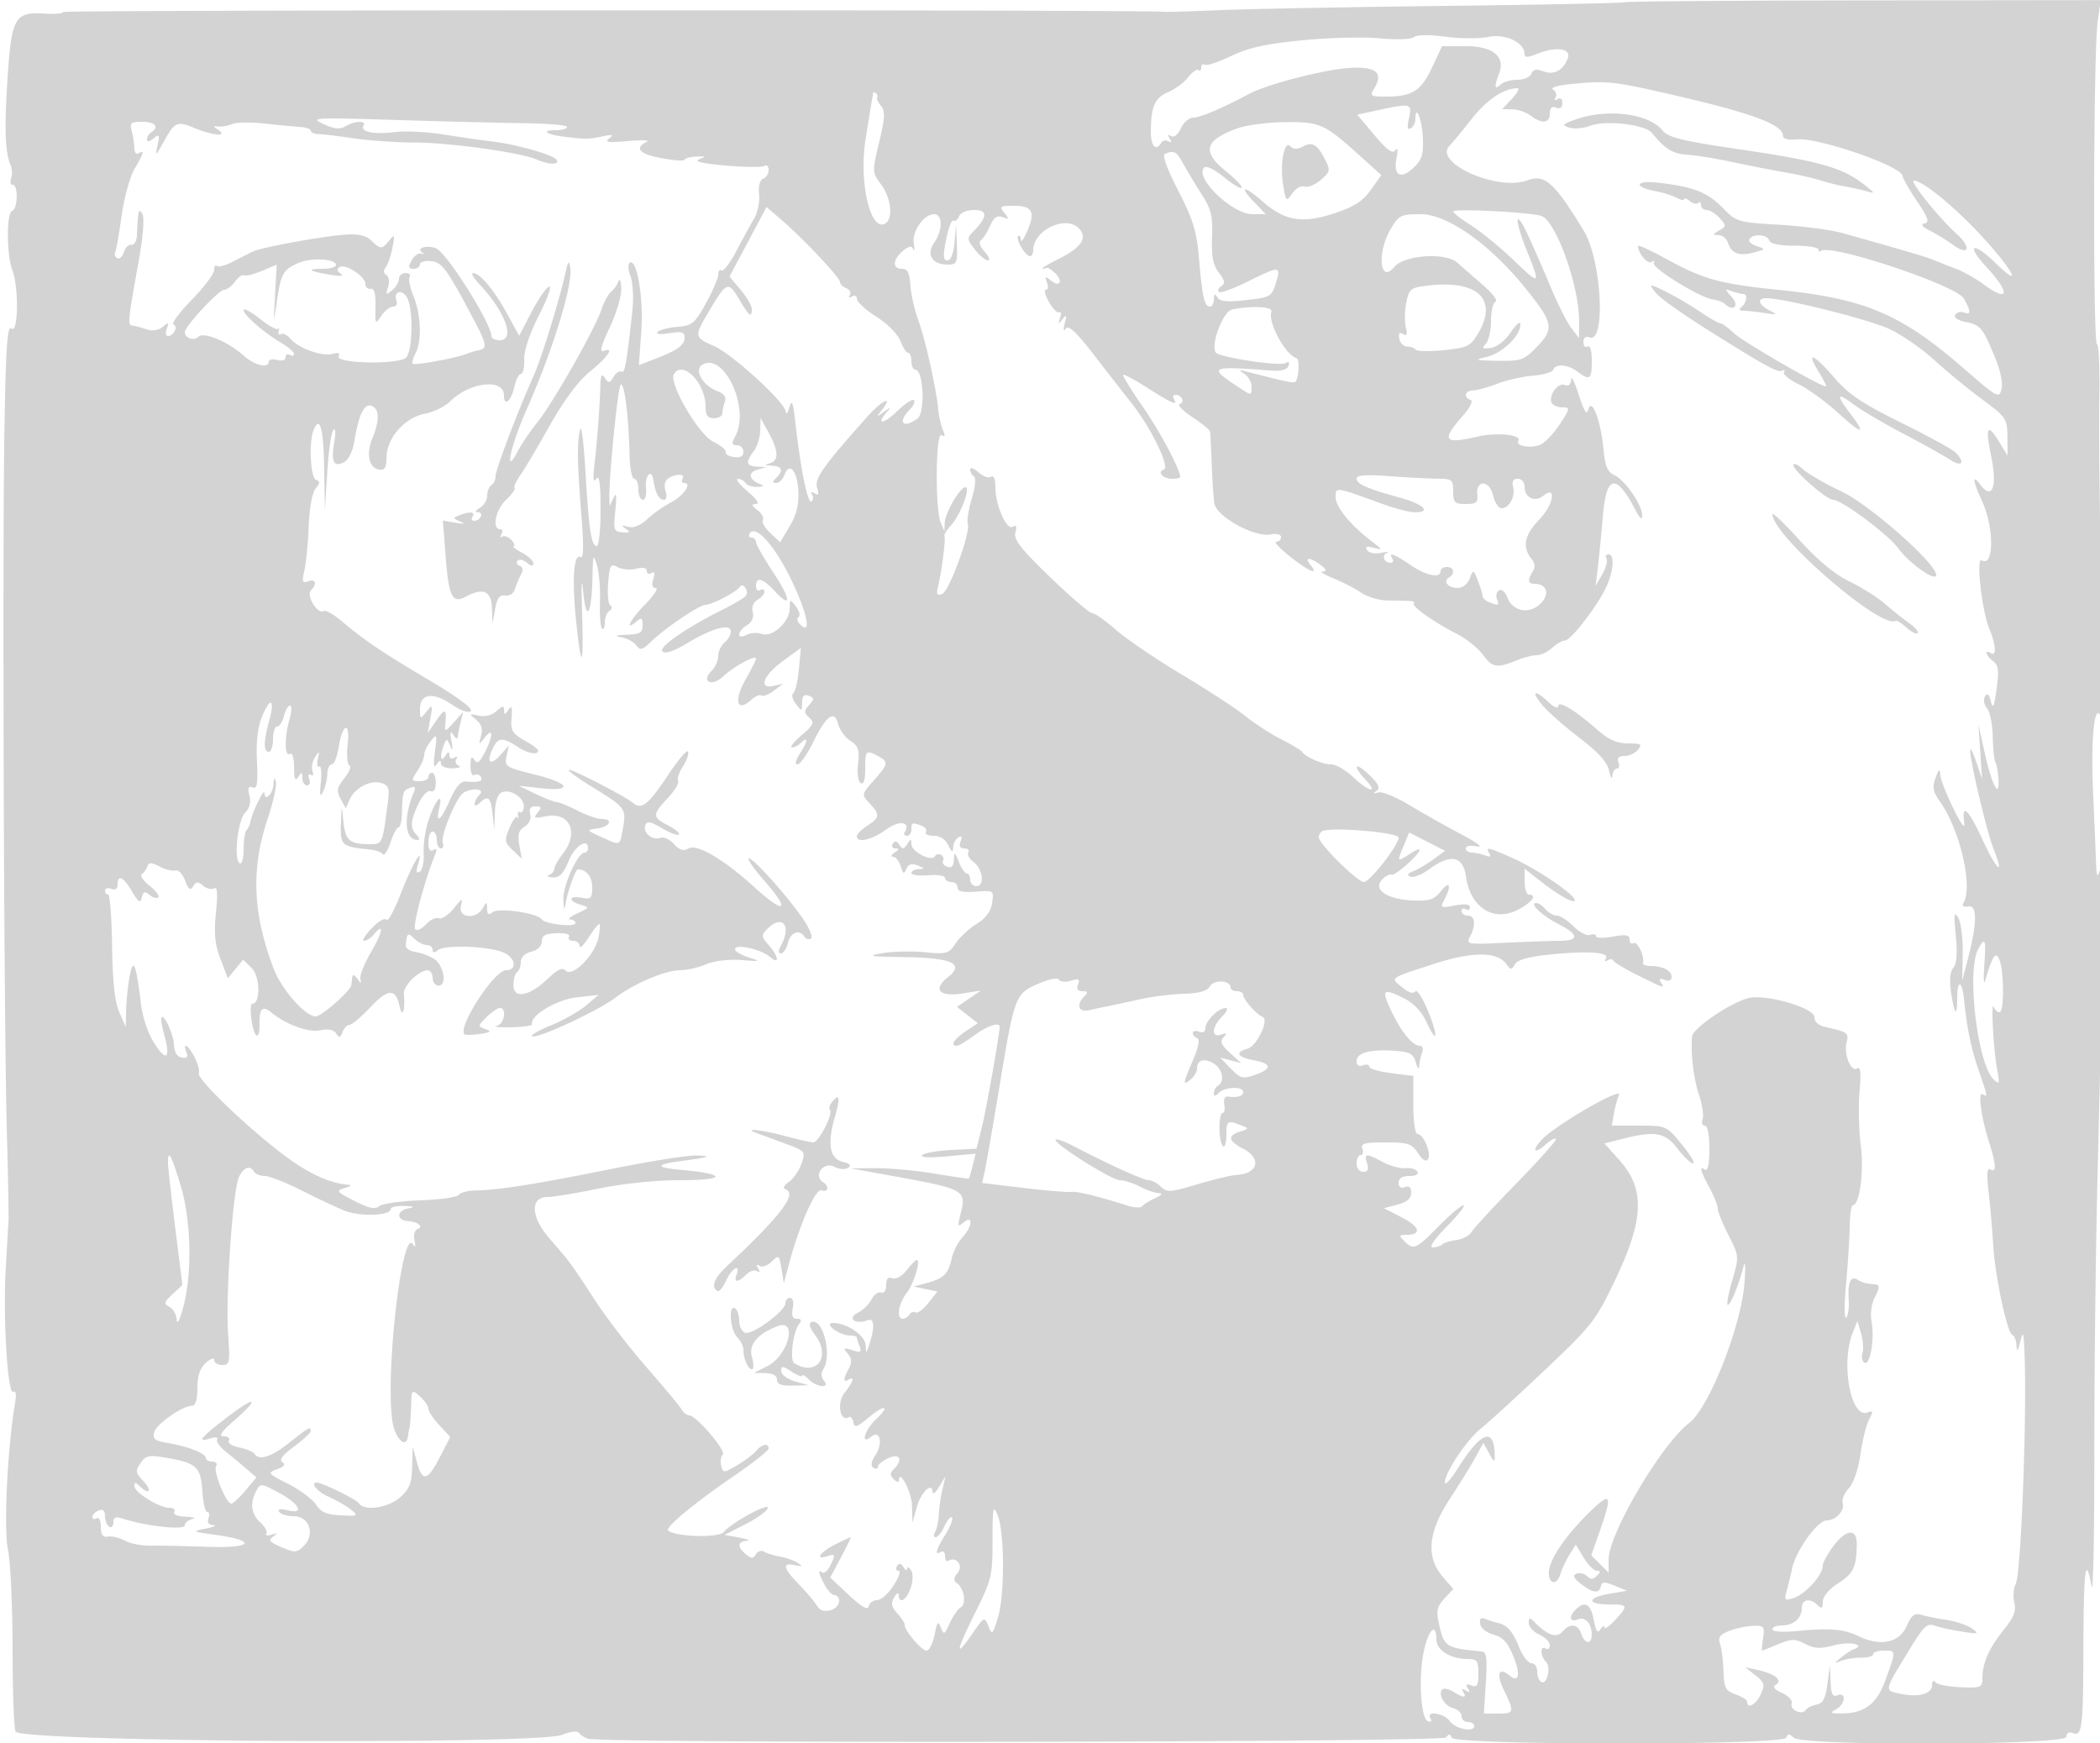 <svg xmlns="http://www.w3.org/2000/svg" width="500" height="415"><path d="M386.8.533c-.202.202-19.252.592-42.334.866-23.081.273-47.366.73-53.966 1.015-6.6.284-12.675.46-13.5.391-6.045-.509-262-.453-262 .058 0 .358-1.912.528-4.25.377-7.18-.463-7.97.853-8.913 14.839-.828 12.279-.651 18.009.654 21.171.398.962.464 2.425.147 3.25-.316.825-.139 1.5.393 1.5 1.349 0 1.221 5.749-.137 6.202-1.392.464-1.345 10.482.066 14.193 1.558 4.098 1.39 15.14-.21 13.814-.992-.822-1.338 3.948-1.678 23.128-.523 29.562-.146 142.08.563 168.163.284 10.45.464 19.9.4 21-.065 1.1-.365 6.275-.666 11.5-.683 11.818.448 30.231 1.804 29.393.606-.375.762.675.407 2.751-1.796 10.502-2.739 29.886-1.692 34.768C2.499 371.765 3 382.6 3 392.99c0 10.391.347 19.106.771 19.368 3.953 2.444 124.348 3.078 130.123.686 1.905-.789 3.568-.98 3.948-.454.362.501 1.333 1.126 2.158 1.39 3.644 1.165 203.474.873 204.31-.299.641-.899.963-.882 1.349.069.74 1.822 78.964 1.822 79.633 0 .366-1 .723-1 1.783 0 2.125 2.005 64.925 1.793 64.925-.219 0-.847.592-1.241 1.399-.931 2.365.907 2.578-.75 2.648-20.597.066-18.653.531-22.06 1.948-14.264.375 2.069.67-11.989.655-31.239-.016-19.25.322-48.95.751-66 1.383-55.048 1.574-76.111.667-73.5-.751 2.161-.89 1.89-1.026-2-.087-2.475-.39-9.675-.674-16-.579-12.926.274-21.856 1.768-18.5.526 1.18.599-11.116.178-30-.392-17.6-.604-37.963-.471-45.25.133-7.287-.114-13.25-.55-13.25-1 0-.872-69.666.141-76.735l.75-5.236-56.508.068c-31.08.038-56.674.234-56.876.436m-76.835 9.069c-8.651.86-12.787 1.779-16.851 3.744-2.962 1.432-5.774 2.364-6.25 2.07-.475-.294-.864.018-.864.692 0 .674-.285.941-.633.593-.348-.348-1.458.416-2.466 1.698-1.008 1.281-3.156 2.878-4.772 3.548-3.164 1.31-4.094 3.413-4.115 9.303-.013 3.592 1.167 4.884 2.496 2.734.346-.559 1.117-.715 1.714-.346.693.429.793.198.276-.638-.534-.864-.418-1.068.341-.598.687.425 1.62-.319 2.315-1.846.641-1.406 1.995-2.556 3.009-2.556 1.616 0 7.004-2.301 13.335-5.694 4.021-2.155 17.139-5.588 23.217-6.075 6.833-.549 8.868 1.002 6.432 4.901-1.064 1.705-.822 1.868 2.777 1.868 6.301 0 8.414-1.321 11.023-6.891L343.342 11h5.714c6.404 0 9.436 2.504 7.869 6.5-1.176 2.998-1.069 4.044.275 2.7.66-.66 2.474-1.2 4.031-1.2 1.558 0 3.081-.649 3.385-1.443.408-1.061 1.166-1.21 2.866-.564 2.528.961 4.823-.292 5.823-3.181.78-2.253-2.75-2.793-7.055-1.079-2.603 1.036-3.256 1.042-3.281.03-.068-2.709-4.634-4.801-8.654-3.966-2.098.437-6.665.412-10.149-.055-3.84-.514-6.793-.477-7.5.095-.664.538-4.194.66-8.201.284-3.869-.362-12.194-.146-18.5.481M375 19.915c-3.924.353-5.998.91-5.234 1.404.697.451.965 1.308.596 1.905-.401.647-.206.797.483.371.697-.43 1.155-.052 1.155.953 0 1.07-.537 1.46-1.5 1.09-1.02-.391-1.5.054-1.5 1.393 0 2.334-1.865 2.539-4.559.501-1.067-.808-3.032-1.483-4.365-1.5L357.651 26 360 23.5c1.292-1.375 1.887-2.5 1.324-2.5-3.224 0-7.305 2.714-10.824 7.198-2.2 2.803-4.614 5.725-5.365 6.493-3.97 4.061 11.474 10.929 18.537 8.244 4.099-1.559 6.448.54 13.402 11.976 4.285 7.047 5.337 26.951 1.343 25.419-.873-.335-1.417.095-1.417 1.122 0 .916.45 1.388 1 1.048.604-.373 1 .99 1 3.441 0 4.406-.486 4.763-3.441 2.527-2.256-1.706-5.239-1.929-5.739-.428-.191.572-2.366 1.208-4.833 1.412-2.468.205-6.287 1.067-8.487 1.916s-4.788 1.564-5.75 1.588c-1.953.049-2.385 1.666-.604 2.259.67.224-.162 1.872-2 3.966-5.05 5.752-4.357 6.625 3.771 4.752 4.533-1.045 10.491-.403 9.603 1.035-.728 1.178 2.728 1.854 5.063.991 1.105-.409 3.232-2.592 4.727-4.851 2.525-3.816 2.58-4.108.763-4.108-1.075 0-2.227-.441-2.56-.979-.985-1.594 1.357-5.008 3.002-4.377.976.374 1.506-.067 1.546-1.287.034-1.021.859.618 1.833 3.643 1.287 3.993 1.912 4.952 2.282 3.5.775-3.043 2.965 2.652 3.588 9.331.39 4.179.955 5.54 2.617 6.298 2.519 1.15 6.622 7.11 6.613 9.607-.004 1.164-.538.745-1.569-1.234-4.625-8.87-6.961-8.495-7.782 1.248-.359 4.263-.899 9.775-1.2 12.25l-.546 4.5 1.596-2.774c.878-1.525 1.324-3.213.992-3.75-.332-.537-.126-.976.456-.976 1.472 0 1.322 3.434-.32 7.365-1.771 4.239-8.546 13.135-10.003 13.135-.615 0-1.99.787-3.057 1.75-1.066.962-2.724 1.75-3.684 1.75-.961 0-3.014.519-4.562 1.153-4.897 2.005-5.932 1.856-8.174-1.176-1.204-1.629-3.952-3.86-6.107-4.959-5.701-2.909-11.036-6.682-10.378-7.341.313-.313-.268-.586-1.293-.606-1.025-.021-3.408-.073-5.295-.116-1.888-.043-4.588-.877-6-1.852-1.413-.976-4.368-2.5-6.568-3.387-2.2-.887-3.351-1.636-2.559-1.664 1.046-.038.909-.455-.5-1.52-2.539-1.921-4.025-1.94-2.441-.032 2.191 2.639-.361 1.591-4.891-2.01-2.415-1.919-3.877-3.49-3.25-3.49.628 0 1.141-.502 1.141-1.117 0-.657-1.047-.916-2.544-.63-3.73.713-12.589-4.12-13.293-7.253-.186-.825-.473-4.875-.639-9-.166-4.125-.352-7.831-.413-8.236-.061-.405-1.964-1.962-4.229-3.461-2.264-1.498-3.612-2.893-2.993-3.099 1.295-.432.486-2.204-1.007-2.204-.55 0-.722.45-.382 1 1.07 1.73-.424 1.11-6.157-2.557-3.059-1.957-5.721-3.398-5.917-3.202-.196.195 1.9 3.609 4.657 7.585 4.124 5.949 8.917 14.956 8.917 16.757 0 .229-.873.417-1.941.417-2.211 0-3.65-1.636-1.941-2.206 1.517-.506-3.083-9.947-7.694-15.794a1999.914 1999.914 0 01-9.168-11.764c-4.03-5.209-5.87-6.907-6.504-6-.556.796-.65.339-.252-1.236.512-2.029.412-2.217-.529-1-.987 1.277-1.073 1.232-.577-.302.321-.991.239-1.589-.182-1.329s-1.52-.841-2.442-2.448c-.923-1.606-1.262-2.921-.755-2.921s.627-.787.266-1.75c-.561-1.497-.425-1.563.943-.451 2.143 1.741 3.003.105.946-1.799-.892-.825-1.744-1.388-1.895-1.25-.151.138-.613.231-1.025.209-.412-.023 1.246-1.035 3.685-2.25 5.393-2.686 6.985-4.896 5.135-7.125-2.983-3.594-11.07.095-11.07 5.051 0 .751-.342 1.365-.759 1.365-1.085 0-3.492-4.082-2.81-4.764.313-.313.587.068.608.847.022.779.711-.132 1.533-2.026 1.999-4.609 1.243-6.057-3.163-6.057-3.304 0-3.522.162-2.281 1.687 1.204 1.481 1.154 1.606-.408 1.02-1.317-.494-2.093.043-2.98 2.063-.66 1.501-1.641 3.04-2.18 3.419-.589.414-.235 1.512.885 2.75 1.026 1.134 1.378 2.061.783 2.061-.596 0-2.003-1.17-3.127-2.599-1.805-2.294-1.871-2.774-.567-4.078 3.589-3.589 3.742-5.323.47-5.323-1.798 0-3.304.618-3.64 1.494-.316.822-.919 1.281-1.34 1.021-.422-.261-1.21 1.767-1.752 4.505-.775 3.922-.708 4.98.314 4.98.801 0 1.446-1.628 1.682-4.25l.383-4.25.174 4.75c.162 4.384-.008 4.75-2.203 4.75-3.664 0-5.153-2.403-3.209-5.18 2.079-2.968 2.077-6.82-.003-6.82-2.474 0-5.349 4.156-4.843 7 .245 1.375.189 1.966-.123 1.313-.41-.856-1.109-.724-2.506.472-2.413 2.066-2.508 4.215-.188 4.216 1.324.002 1.816.959 2.019 3.928.148 2.16.983 5.871 1.856 8.249 1.676 4.563 4.296 16.27 4.771 21.322.156 1.65.657 3.861 1.113 4.914.591 1.36.492 1.705-.339 1.191-1.405-.868-1.556 17.67-.17 20.895l.859 2 .074-2c.088-2.367 3.648-8.5 4.934-8.5 1.317 0-1.163 6.565-3.423 9.062-1.069 1.182-1.782 2.333-1.583 2.56.378.431-.617 8.253-1.544 12.139-.417 1.747-.187 2.126 1.009 1.667 1.703-.653 6.854-14.796 6.103-16.754-.258-.672.171-3.349.953-5.949.809-2.687 1.034-4.968.521-5.285-.497-.307-.903-1.051-.903-1.654s.872-.307 1.937.657 2.415 1.457 3 1.096c.663-.41 1.063.506 1.063 2.434 0 4.304 2.653 10.36 4.137 9.443.814-.504 1.007-.076.625 1.386-.439 1.68 1.269 3.87 8.308 10.656 4.873 4.698 9.37 8.542 9.992 8.542.622 0 3.156 1.782 5.63 3.96 2.475 2.179 9.519 6.96 15.654 10.626 6.135 3.665 12.954 8.118 15.154 9.896 2.2 1.777 6.025 4.256 8.5 5.509 2.475 1.253 4.725 2.6 5 2.994.915 1.31 4.841 3.015 6.943 3.015 1.142 0 3.488 1.35 5.214 3 3.672 3.509 6.212 4.086 3.017.686-3.287-3.499-2.605-4.473.828-1.184 2.252 2.157 2.69 3.103 1.75 3.782-.899.649-.794.76.371.39.893-.282 4.268 1.086 7.5 3.042 3.232 1.955 8.802 5.095 12.377 6.977 3.62 1.906 5.282 3.166 3.75 2.845-1.578-.33-2.75-.142-2.75.443 0 .56.638 1.019 1.418 1.019.78 0 2.204.301 3.164.67 1.191.457 1.516.298 1.023-.5-1.004-1.624-.407-1.5 5.648 1.178 5.519 2.441 14.577 8.57 14.685 9.937.086 1.088-3.713-1.006-8.188-4.514l-3.75-2.939v3.084c0 1.696.45 3.084 1 3.084 2.07 0 .88 1.75-2.389 3.51-5.895 3.175-11.536-.344-12.578-7.847-.682-4.91-3.688-5.457-8.883-1.616-1.625 1.202-3.561 1.96-4.302 1.685-.953-.353-.762-.733.652-1.298 1.1-.439 3.252-1.713 4.783-2.829l2.784-2.03-4.27-2.179-4.269-2.178-1.264 3.006c-1.687 4.012-1.651 4.076 1.236 2.184 1.375-.901 2.5-1.396 2.5-1.1 0 1.135-5.789 6.262-6.72 5.952-.539-.18-1.604.425-2.366 1.344-1.952 2.352 1.568 4.558 7.658 4.8 3.81.152 4.938-.236 6.518-2.245 2.07-2.632 2.594-1.306.805 2.038-1.046 1.954-.912 2.029 2.5 1.389 2.372-.445 3.605-.299 3.605.428 0 .607-.45.826-1 .486-.55-.34-1-.141-1 .441s.675 1.059 1.5 1.059c1.731 0 1.952 2.286.486 5.026-.968 1.81-.599 1.874 8.25 1.442 5.095-.249 10.952-.456 13.014-.46 4.797-.01 4.772-1.446-.067-3.915-3.915-1.997-7.214-5.093-5.428-5.093.55 0 1.56.675 2.245 1.5s1.885 1.5 2.668 1.5c.783 0 2.577 1.154 3.988 2.565 1.41 1.41 3.19 2.324 3.954 2.031.765-.293 1.39-.158 1.39.301 0 .459 1.8.505 4 .103 3.137-.574 4-.424 4 .693 0 .784.418 1.167.928.851.891-.55 2.679 3.157 2.27 4.706-.109.412.665.75 1.72.75 2.961 0 5.082 1.075 5.082 2.576 0 .859-.614 1.126-1.664.723-1.195-.459-1.438-.273-.861.661.89 1.44 1.026 1.485-5.975-1.983-2.75-1.362-5.151-2.817-5.335-3.233-.185-.416-.817-.459-1.405-.096-.609.377-.779.192-.396-.429.935-1.513-4.263-1.884-13.334-.951-5.103.524-7.745 1.259-8.339 2.319-.782 1.397-.985 1.393-2.033-.04-2.218-3.033-8.085-3.028-17.442.013-10.607 3.448-10.252 3.178-7.302 5.569 1.54 1.249 2.65 1.577 3.063.908.357-.578 1.686 1.45 2.953 4.506 2.594 6.261 2.317 8.524-.333 2.717-1.074-2.352-3.02-4.415-5.198-5.51-5.178-2.603-5.592-2.211-3.136 2.96 2.407 5.067 5.067 8.29 6.844 8.29.609 0 .834.712.5 1.582-.334.87-.652 2.332-.707 3.25-.056.936-.402.572-.79-.832-.582-2.109-1.375-2.549-5.07-2.816-5.743-.414-9.04.476-9.04 2.442 0 1.001.555 1.375 1.5 1.012.825-.316 1.5-.172 1.5.321 0 .494 2.364 1.192 5.253 1.553l5.253.657-.003 6.915c-.002 3.94.427 6.919.997 6.923 1.428.012 3.364 4.596 2.518 5.964-.466.754-1.285.27-2.387-1.411-1.495-2.282-2.337-2.56-7.761-2.56-4.997 0-5.981.268-5.508 1.5.316.825.139 1.5-.393 1.5-.533 0-.969.9-.969 2 0 1.149.667 2 1.567 2 1.113 0 1.383-.581.933-2-.773-2.437-.298-2.475 3.8-.307 1.76.931 4.17 1.579 5.354 1.441 1.185-.139 2.45.224 2.81.807.395.64-.358 1.059-1.905 1.059-1.684 0-2.559.55-2.559 1.607 0 1.018.55 1.396 1.5 1.031 1.016-.389 1.5.051 1.5 1.365 0 1.345-.996 2.203-3.25 2.8l-3.25.86 4.285 2.207c4.314 2.221 4.815 4.13 1.085 4.13-1.789 0-1.846.167-.513 1.5 2.208 2.208 2.751 1.975 8.143-3.5 2.709-2.75 5.375-5 5.925-5 .55 0-1.216 2.25-3.925 5-3.007 3.053-4.323 5-3.379 5 .85 0 1.863-.317 2.25-.704.388-.388 1.924-.868 3.415-1.068 1.49-.2 3.088-1.038 3.55-1.864.462-.826 5.289-6.057 10.726-11.625 5.438-5.568 9.676-10.335 9.418-10.592-.257-.257-1.373.351-2.48 1.353-2.809 2.542-3.43 1.387-.72-1.338 3.622-3.64 19.081-12.512 18.198-10.444-.419.98-.973 3.02-1.233 4.532l-.472 2.75h6.493c6.483 0 6.499.007 10.18 4.5 2.029 2.475 3.231 4.5 2.672 4.5-.559 0-2.218-1.575-3.686-3.5-2.966-3.889-5.302-4.317-12.997-2.379l-4.45 1.12 3.451 3.82c6.336 7.013 6.08 14.207-1.03 29.033-4.501 9.384-5.428 10.559-16.835 21.342-6.639 6.276-13.37 12.426-14.957 13.667-3.303 2.582-8.623 10.532-8.595 12.843.01.855 1.413-.666 3.116-3.38 5.517-8.788 8.641-9.882 8.759-3.066.031 1.753-.135 1.693-1.341-.486l-1.376-2.485-1.838 3.385c-1.012 1.862-3.752 6.302-6.089 9.868-5.263 8.028-5.81 13.901-1.735 18.639l2.512 2.921-2.111 2.247c-1.677 1.786-1.965 2.932-1.399 5.579 1.285 6.011 1.551 6.191 10.354 7.034 1.072.103 1.268 1.73.9 7.465L353.3 408h3.35c3.9 0 3.987-.339 1.429-5.571-1.917-3.921-1.242-5.639 1.366-3.475 2.27 1.885 2.64-.399.785-4.847-1.28-3.069-2.487-4.348-4.641-4.918-1.656-.438-3.023-1.54-3.172-2.557-.193-1.314.18-1.608 1.41-1.113.92.371 2.123.756 2.673.856 2.233.405 3.662 1.99 5.151 5.71.861 2.153 2.192 3.915 2.958 3.915.765 0 1.391.873 1.391 1.941s.418 2.199.928 2.515c1.381.853 2.448-3.48 1.171-4.757-1.374-1.374-1.456-4.038-.099-3.199.55.34 1-.011 1-.78 0-.77-1.125-1.912-2.5-2.538-1.375-.627-2.5-1.856-2.5-2.732 0-1.451.141-1.452 1.578-.015 2.957 2.957 5.114 3.641 6.439 2.044 1.722-2.074 3.734-1.84 4.483.521.782 2.464 2.506 2.638 2.485.25-.024-2.751-1.49-4.377-3.315-3.677-1.94.745-2.212-.631-.47-2.373 2.124-2.124 3.561-1.289 4.268 2.481.511 2.723.926 3.309 1.596 2.25.498-.787.912-.986.921-.441.008.544 1.14-.224 2.515-1.707 3.292-3.549 3.199-3.783-1.5-3.783-5.258 0-5.133-1.633.194-2.533l4.194-.708-2.944-1.218c-2.391-.989-3.005-.966-3.267.121-.447 1.848-1.934 1.675-4.768-.555-1.782-1.402-2.05-2.031-1.03-2.422.757-.291 1.882-.024 2.499.593.829.829 1.435.809 2.322-.078.933-.933.93-1.2-.015-1.2-.668 0-2.065-1.399-3.105-3.109l-1.891-3.109-1.49 2.359c-.82 1.297-1.801 3.396-2.18 4.664-.893 2.988-3.119 2.245-2.692-.898.432-3.175 4.066-8.404 9.647-13.882 5.1-5.005 5.513-4.264 2.462 4.418l-2.065 5.873 2.065 2.064 2.064 2.064v-3.122c0-6.139 12.596-27.488 19.182-32.512 4.728-3.606 12.379-22.966 13.165-33.31.299-3.933.204-5.685-.216-4-1.092 4.377-3.292 9.672-3.806 9.159-.244-.244.281-2.937 1.167-5.984 1.591-5.474 1.58-5.599-.941-10.574-1.403-2.769-2.551-5.619-2.551-6.333 0-.713-.9-2.977-2-5.029-2.238-4.176-2.467-5.146-1-4.239.621.384 1-1.49 1-4.941 0-3.398-.43-5.559-1.107-5.559-.609 0-.843-.687-.521-1.527.322-.84-.052-3.427-.833-5.75-1.306-3.887-2.007-9.723-1.674-13.942.151-1.928 9.159-8.068 13.395-9.132 4.172-1.047 15.74 2.291 15.74 4.541 0 1.12 1.011 1.994 2.75 2.374 5.105 1.119 5.493 1.399 4.929 3.555-.736 2.815.989 7.204 2.472 6.288.847-.524 1.006.925.598 5.43-.307 3.379-.174 9.185.296 12.903.795 6.303-.294 14.26-1.953 14.26-.326 0-.637 2.362-.692 5.25-.055 2.887-.453 9.075-.884 13.75-.432 4.675-.408 8.147.052 7.715.46-.432.73-2.363.6-4.291-.275-4.086.488-5.759 2.151-4.717.65.407 1.631.796 2.181.864.55.069 1.536.193 2.191.277.872.111.808.886-.243 2.902-.879 1.686-1.2 4.008-.83 6 .756 4.064-.382 10.514-1.709 9.694-.545-.337-.754-1.362-.466-2.278.289-.916.139-3.016-.333-4.666l-.858-3-1.126 2.815c-2.912 7.281-.46 20.518 3.518 18.991 1.364-.523 1.418-.29.382 1.646-.664 1.24-1.59 4.964-2.058 8.275-.503 3.558-1.641 6.889-2.782 8.146-1.062 1.17-1.721 2.705-1.464 3.411.641 1.76-1.571 4.216-3.796 4.216-2.175 0-7.348 7.214-8.248 11.5-.346 1.65-.932 4.064-1.3 5.364-.599 2.11-.425 2.286 1.621 1.636 2.792-.886 6.926-5.402 6.969-7.612.018-.887 1.303-3.213 2.857-5.168 2.929-3.686 5.289-3.744 5.26-.13-.045 5.49-.746 6.997-4.335 9.319-2.307 1.493-3.75 3.208-3.75 4.459 0 1.58-.267 1.765-1.2.832-1.776-1.776-3.8-1.456-3.8.6 0 2.464-1.942 4.2-4.7 4.2-1.265 0-2.3.426-2.3.946 0 .547 2.423.718 5.75.405 8.132-.764 11.105-.514 14.816 1.247 5.223 2.479 9.653 1.541 11.391-2.41 1.157-2.631 1.878-3.186 3.5-2.698 1.124.338 3.843.882 6.043 1.208 2.2.327 4.9 1.242 6 2.033 1.815 1.305 1.583 1.373-2.5.726-2.475-.392-5.38-1.037-6.456-1.433-1.612-.594-2.561.266-5.386 4.878-6.689 10.921-6.58 10.497-2.897 11.333 4.361.989 7.736.117 7.754-2.004.009-.98.334-1.297.75-.731.404.55 3.098 1.098 5.985 1.218 4.937.205 5.25.075 5.25-2.185 0-3.546 1.602-7.155 5.118-11.53 2.405-2.993 2.978-4.486 2.48-6.468-.355-1.417-.206-3.399.333-4.406 1.299-2.428 2.747-41.336 2.069-55.629-.211-4.458-.319-4.675-1-2-.583 2.293-.791 2.489-.882.833-.065-1.191-.512-2.316-.994-2.5-1.24-.471-4.145-14.165-4.558-21.483-.19-3.383-.672-8.953-1.069-12.379-.52-4.479-.411-6.036.39-5.541 1.498.926 1.401-1.172-.302-6.502-1.885-5.9-2.72-12.129-1.526-11.391 1.26.778 1.234.628-.992-5.842-1.785-5.187-2.759-9.961-3.461-16.947-.433-4.319-1.606-4.5-1.606-.248 0 4.846-.641 4.27-1.475-1.326-.415-2.787-.217-4.84.556-5.771.81-.976.999-3.47.584-7.674-.503-5.084-.397-5.861.576-4.229.656 1.1 1.137 4.925 1.07 8.5l-.121 6.5 1.309-5c2.265-8.649 2.317-13.054.151-12.683-1.108.19-1.587-.11-1.193-.747 2.379-3.849-.76-17.474-5.587-24.253-1.638-2.3-1.835-3.371-1.027-5.582.807-2.209 1.026-2.351 1.137-.735.076 1.1 1.474 4.7 3.107 8 1.979 3.999 2.84 5.083 2.58 3.25-.665-4.696 1.039-3.048 4.408 4.263 3.411 7.4 5.311 8.908 2.559 2.031-1.613-4.033-5.728-21.516-5.529-23.497.058-.576.716.753 1.463 2.953l1.358 4-.438-6.5-.438-6.5 1.561 7c1.676 7.514 3.527 10.942 3.216 5.956-.101-1.626-.429-3.406-.728-3.956-.299-.55-.585-3.328-.635-6.172-.05-2.845-.663-5.863-1.363-6.707-.716-.862-.926-2.095-.48-2.817.558-.902.975-.543 1.403 1.206.474 1.934.776 1.27 1.356-2.977.602-4.41.444-5.688-.817-6.61-1.7-1.243-2.194-2.931-.563-1.923 1.417.876 1.239-1.992-.361-5.821-1.774-4.247-3.203-17.146-1.803-16.28 2.919 1.804 3.014-7.642.14-13.952-2.324-5.102-2.503-6.728-.44-4.001 2.783 3.681 4.055.48 2.603-6.552-1.499-7.256-.984-8.328 1.803-3.757l2.051 3.363-.037-4.5c-.035-4.333-.262-4.667-6.119-9-3.346-2.475-8.39-6.618-11.21-9.206-2.82-2.588-7.542-5.891-10.494-7.338C445.504 76.186 424.89 71 420.496 71c-2.215 0-1.814 1.528.754 2.872 2.045 1.07 1.943 1.129-1.125.653-1.856-.289-4.106-.532-5-.54-.935-.009-1.2-.328-.625-.75 1.332-.979 1.738-3.235.582-3.235-.505 0-1.743-.301-2.75-.67-1.731-.632-1.727-.549.073 1.5 1.831 2.085.205 3.446-1.764 1.478-.381-.381-1.684-.844-2.897-1.029-3.186-.486-14.663-7.602-13.997-8.678.309-.501.065-.603-.542-.228-.953.589-3.205-2.104-3.205-3.833 0-.325 3.262 1.195 7.25 3.379 8.381 4.591 12.482 5.699 26.25 7.097 20.563 2.087 29.15 5.738 44.103 18.75 7.981 6.945 8.377 7.16 8.953 4.869.364-1.453-.286-4.515-1.648-7.767-2.922-6.974-3.38-7.512-6.997-8.236-1.825-.365-2.776-1.041-2.376-1.688.367-.594 1.297-.839 2.066-.544 1.725.662 1.723-.187-.009-3.313-1.743-3.146-32.103-13.243-34.029-11.317-.31.31-.563.151-.563-.353s-2.55-.917-5.667-.917c-3.644 0-5.815-.446-6.083-1.25-.484-1.453-3.864-1.684-4.706-.322-.315.51.446 1.259 1.691 1.663 2.202.714 2.186.756-.57 1.508-3.511.958-5.408.287-6.194-2.191-.333-1.05-1.363-1.922-2.288-1.938-1.493-.027-1.477-.15.14-1.091 1.73-1.006 1.735-1.158.095-2.97-.95-1.05-2.333-1.909-3.073-1.909-.74 0-1.345-.525-1.345-1.167 0-.641-.296-.87-.658-.508-.362.362-1.262.156-2-.456-.738-.613-1.342-.818-1.342-.456 0 .361-.83.213-1.845-.33-1.015-.543-3.114-1.218-4.664-1.499-5.709-1.035-5.287-2.742.509-2.059 8.317.981 11.564 2.261 15.193 5.992 3.224 3.314 3.56 3.414 13.416 3.994 5.56.328 12.31 1.213 15 1.967 14.785 4.145 20.091 5.714 21.891 6.475 1.1.465 3.432 1.382 5.182 2.039 1.75.657 4.65 2.277 6.444 3.601 6.255 4.615 6.673 2.314.747-4.115-4.964-5.385-3.04-6.024 2.335-.775 6.617 6.461 4.086 1.596-3.361-6.463-6.489-7.021-14.065-13.225-16.164-13.236-1.164-.006 5.985 8.907 10.111 12.606 3.751 3.364 2.986 5.513-.926 2.6-1.303-.969-3.675-2.426-5.273-3.236-1.96-.994-2.4-1.573-1.354-1.777 1.229-.241.846-1.353-1.845-5.351-1.868-2.776-3.396-5.44-3.396-5.921 0-2.283-20.07-9.243-25.21-8.742-2.038.198-3.265-.132-3.274-.883-.035-2.634-7.37-5.357-26.016-9.656-14.093-3.249-15.681-3.433-23.5-2.729m-167.083 2.168c-.216 1.08-.861 4.992-1.83 11.101-1.569 9.895.977 21.496 4.428 20.172 2.201-.845 1.813-5.993-.707-9.402-2.176-2.943-2.179-3.018-.483-10.086 1.389-5.786 1.472-7.408.442-8.649-.697-.839-1.117-1.72-.934-1.956.184-.236.071-.692-.25-1.013-.321-.321-.62-.396-.666-.167m119.904 4.209l-4.68 1.017 4.106 4.869c3.01 3.569 4.342 4.529 4.99 3.596.547-.788.648-.07.265 1.881-.817 4.161.987 5.174 4.065 2.282 2-1.879 2.382-3.121 2.205-7.182-.188-4.328-1.772-8.236-1.772-4.373 0 .825-.498 1.808-1.107 2.184-.77.476-.898-.268-.42-2.441.776-3.536.496-3.603-7.652-1.833m47.223 2.194c-3.051 1.102-3.213 1.326-1.382 1.907 1.14.362 3.371.162 4.956-.445 3.63-1.389 13.014-.317 14.663 1.676 3.261 3.939 4.95 4.982 8.436 5.213 2.081.138 6.933.926 10.783 1.753 3.85.826 9.43 1.919 12.4 2.428 2.97.509 6.795 1.372 8.5 1.918 1.705.546 4.341 1.204 5.859 1.463 1.517.26 3.767.749 5 1.088 2.214.609 2.217.597.241-1.017-5.558-4.539-10.566-6.003-30.684-8.967-13.425-1.978-16.608-2.764-17.965-4.44-3.299-4.073-13.25-5.305-20.807-2.577M77 29.53c2.605 1.198 3.944 1.335 5.236.539 2.107-1.297 5.097-1.417 4.329-.174-.911 1.474 2.391 2.178 7.312 1.559 2.543-.32 7.773-.072 11.623.551 3.85.622 9.025 1.364 11.5 1.649 5.838.672 14.802 3.216 15.541 4.412.764 1.236-1.867 1.191-4.744-.083-3.766-1.667-20.73-4.03-29.064-4.048-4.271-.009-10.796-.459-14.5-.999-3.703-.541-7.52-1-8.483-1.022-.963-.021-1.75-.379-1.75-.794 0-.416-1.237-.83-2.75-.92-1.513-.09-5.321-.452-8.464-.803-3.143-.351-6.518-.288-7.5.14-.982.428-2.461.689-3.286.579-1.333-.177-1.333-.085 0 .827 2.402 1.643-1.357 1.352-5.638-.436-4.218-1.763-4.744-1.528-7.419 3.308-1.916 3.465-2.001 3.51-1.427.76.535-2.568.419-2.766-.953-1.627-.958.795-1.563.885-1.563.233 0-.584.45-1.341 1-1.681 1.999-1.235.928-2.5-2.117-2.5-2.744 0-3.044.269-2.513 2.25.331 1.237.609 3.064.616 4.059.008.995.464 1.531 1.014 1.191 1.47-.909 1.235-.013-.983 3.746-1.09 1.848-2.479 6.93-3.086 11.292-.606 4.362-1.296 8.244-1.533 8.627-.237.383-.006.959.514 1.28.519.321 1.229-.313 1.577-1.41.348-1.097 1.168-1.891 1.822-1.765.654.127 1.238-.895 1.297-2.27.262-6.035.406-6.582 1.312-5 .514.899.132 5.51-.954 11.5-2.493 13.75-2.608 14.936-1.466 15.022.55.042 2.034.429 3.298.86 1.483.505 2.88.31 3.937-.549 1.418-1.153 1.551-1.097.984.417-.361.963-.247 1.75.253 1.75 1.389 0 2.526-2.334 1.332-2.732-.578-.193 1.367-2.827 4.323-5.854C48.582 68.387 51 65.181 51 64.289c0-.892.288-1.334.64-.982.352.352 2.04-.087 3.75-.976a275.35 275.35 0 014.767-2.424c2.131-1.039 17.106-3.751 22.462-4.069 2.8-.166 4.663.301 5.821 1.459 2.125 2.125 2.503 2.121 4.247-.047 1.255-1.561 1.336-1.371.745 1.75-.365 1.925-1.083 4.022-1.596 4.661-.59.734-.533 1.408.156 1.834.617.381.792 1.61.404 2.831-.607 1.913-.497 2.003.96.794.904-.751 1.644-1.985 1.644-2.742 0-.758.702-1.378 1.559-1.378s1.293.43.968.956c-.325.526.099 2.606.941 4.622 1.785 4.271 1.998 10.683.451 13.573-.595 1.111-.885 2.216-.646 2.455.455.456 10.131-1.311 12.727-2.323.825-.322 2.104-.708 2.842-.859 2.49-.508 2.3-1.2-3.043-11.073-4.542-8.391-5.737-9.898-8.065-10.167-1.504-.174-2.734.163-2.734.75 0 .586-.691 1.066-1.535 1.066-1.216 0-1.317-.409-.485-1.963.578-1.079 1.606-1.828 2.285-1.664.679.165.895.11.479-.122-1.916-1.068.602-2.023 3.028-1.147 2.506.904 13.228 17.87 13.228 20.932 0 .53.9.964 2 .964 3.758 0 1.316-6.755-4.789-13.25-1.422-1.513-2.129-2.75-1.572-2.75 1.614 0 5.061 4.131 8.134 9.751l2.84 5.193 2.943-5.655c1.619-3.111 3.508-5.836 4.196-6.056.689-.221-.394 2.841-2.407 6.803-2.288 4.502-3.612 8.471-3.533 10.584.07 1.859-.273 3.38-.763 3.38s-1.185 1.345-1.546 2.989c-.769 3.5-2.503 5.009-2.503 2.177 0-4.125-8.091-3.256-12.781 1.372-1.254 1.238-3.954 2.564-6 2.947-4.792.897-9.122 5.761-9.178 10.309-.032 2.57-.425 3.229-1.791 3-2.442-.41-3.129-3.702-1.568-7.512 1.741-4.251 1.666-6.934-.214-7.656-1.734-.665-3.085 2.124-4.099 8.469-.371 2.321-1.388 4.38-2.442 4.944-2.461 1.317-3.179-.146-2.343-4.772.392-2.166.306-3.415-.201-2.938-.486.455-1.142 4.955-1.458 10l-.574 9.171-.176-10.25c-.162-9.473-1.076-12.557-2.568-8.668-1.121 2.92-.663 11.233.643 11.672.977.329.953.781-.11 2.069-.799.968-1.474 4.645-1.636 8.912-.151 3.996-.61 8.736-1.018 10.533-.631 2.775-.497 3.174.885 2.643 1.801-.691 2.187.631.638 2.18-1.171 1.171 1.63 5.75 3 4.904.479-.297 2.361.723 4.181 2.265 5.493 4.653 9.798 7.561 21.076 14.236 6.541 3.871 10.406 6.732 9.848 7.29-.558.558-2.358-.059-4.585-1.572-4.458-3.03-7.529-2.583-7.529 1.094 0 2.493.049 2.513 1.547.633 1.454-1.824 1.51-1.73.929 1.559l-.618 3.5 2.065-3c2.059-2.993 2.497-2.784 2.095 1-.193 1.813-.004 1.767 2.03-.5l2.242-2.5-.631 2.5c-.348 1.375-.645 2.95-.661 3.5-.016.55-.485.325-1.044-.5-.755-1.116-.875-.731-.469 1.5.389 2.139.304 2.447-.295 1.073-.781-1.791-.888-1.803-1.515-.168-1.009 2.629-.796 4.33.325 2.595.704-1.09.974-1.142.985-.191.008.733.523.995 1.17.596.682-.422.884-.277.493.355-.363.588-.095 1.297.596 1.576.691.278.019.542-1.494.585-1.568.045-2.757-.458-2.765-1.171-.011-.838-.345-.756-1.015.25-.703 1.057-.826.17-.416-3 .544-4.206.48-4.373-.986-2.559-.862 1.068-1.568 2.546-1.568 3.285 0 .74-.727 2.454-1.615 3.809-1.541 2.352-1.518 2.465.5 2.465 1.163 0 2.115-.45 2.115-1s.394-1 .875-1 .875 1.089.875 2.421c0 1.51-.465 2.242-1.236 1.946-.691-.265-1.957 1.047-2.875 2.981-1.951 4.111-2.053 5.838-.439 7.452.667.667.756 1.2.2 1.2-3.01 0-3.435-5.233-.914-11.261.566-1.354.364-1.619-.875-1.143-1.687.647-1.767.903-1.919 6.154-.052 1.788-.419 3.25-.815 3.25-.397 0-1.259 1.629-1.916 3.62-.658 1.99-1.48 3.228-1.828 2.75-.348-.479-1.758-.98-3.133-1.114-6.646-.649-7.011-.971-6.832-6.025.167-4.704.171-4.708.575-.744.464 4.555 1.463 5.476 5.962 5.498 3.448.016 3.294.353 4.671-10.19.403-3.09.144-3.813-1.565-4.355-2.566-.814-6.31 1.121-7.551 3.904l-.944 2.115-1.208-2.258c-1.024-1.913-.885-2.669.913-4.955 1.168-1.484 1.698-2.84 1.178-3.013-.519-.173-.71-2.389-.425-4.924.647-5.737-1.223-5.157-2.154.669-.354 2.212-1.088 4.022-1.632 4.022-.543 0-1.02 1.012-1.058 2.25-.039 1.238-.496 3.15-1.016 4.25-.71 1.502-.841.942-.525-2.25.231-2.338.056-4.025-.391-3.749-.446.276-.597-.511-.336-1.75.43-2.034.364-2.076-.677-.44-.634.996-.895 2.482-.58 3.302.319.832.14 1.224-.405.887-.554-.342-.719.068-.382.948.328.854.098 1.552-.511 1.552s-1.114-.787-1.122-1.75c-.013-1.496-.157-1.532-.985-.25-.72 1.113-.973.519-.985-2.309-.009-2.281-.416-3.561-1.015-3.191-1.266.782-1.306-3.947-.07-8.257.512-1.783.561-3.243.109-3.243-.452 0-1.105 1.125-1.45 2.5s-1.069 2.5-1.608 2.5c-.54 0-.981 1.35-.981 3s-.45 3-1 3c-1.288 0-1.261-2.519.078-7.344 1.43-5.148.345-5.914-1.641-1.159-1.079 2.581-1.485 6.009-1.263 10.667.26 5.472.05 6.757-1.035 6.338-1.009-.389-1.203.106-.749 1.914.396 1.581.046 3.005-.995 4.046-1.792 1.792-2.829 11.152-1.337 12.074.528.326.942-1.13.942-3.31 0-2.141.313-4.206.696-4.588.382-.383.79-1.245.906-1.917.381-2.206 3.319-8.251 3.359-6.912.065 2.172 2.03.241 2.155-2.118.083-1.559.243-1.71.557-.525.243.917-.664 4.967-2.016 9-3.938 11.751-3.466 22.607 1.546 35.581 1.906 4.934 7.493 11.253 9.95 11.253 1.4 0 8.306-6.059 8.482-7.443.074-.581.193-1.507.265-2.057.072-.55.592-.325 1.157.5.912 1.333.995 1.333.742 0-.156-.825.99-3.673 2.547-6.329 2.775-4.734 3.172-7.205.674-4.195-.696.838-1.744 1.524-2.33 1.524-.585 0 .23-1.351 1.812-3.002 1.624-1.695 3.148-2.564 3.499-1.996.342.554 1.882-2.258 3.421-6.248 2.721-7.052 5.611-11.92 4.083-6.879-.504 1.666-.378 2.164.424 1.669.628-.388 1.049-2.357.936-4.375-.114-2.018.374-5.469 1.085-7.669 1.559-4.827 3.627-7.354 2.66-3.25-.986 4.183.264 3.288 2.516-1.801 1.326-2.998 2.586-4.494 3.693-4.385 3.084.305 4.305-.054 3.671-1.08-.346-.559-1.047-.758-1.559-.441-.512.316-.924-.689-.916-2.234.011-2.016.265-2.415.899-1.413.683 1.077 1.249.689 2.485-1.701 2.045-3.954 2.075-6.17.049-3.636-1.502 1.879-1.531 1.867-.909-.382.446-1.614.08-2.782-1.198-3.825-1.736-1.415-1.7-1.47.622-.964 1.513.329 3.153-.088 4.25-1.081 1.436-1.299 1.79-1.341 1.802-.212.013 1.147.204 1.129 1.041-.095.775-1.134.954-.66.735 1.948-.26 3.077.122 3.683 3.534 5.614 2.598 1.471 3.366 2.342 2.393 2.716-.787.302-2.734-.309-4.325-1.358-3.787-2.496-4.847-2.413-6.166.48-1.492 3.275-.404 3.998 1.967 1.307l1.945-2.207-.54 2.557c-.517 2.447-.219 2.637 6.892 4.408 8.316 2.071 9.022 4.065 1.131 3.192l-5.122-.567 4 1.929c2.2 1.061 4.467 1.94 5.039 1.955.571.014 2.803.926 4.961 2.026 2.158 1.1 4.728 2 5.711 2 2.851 0 2.069 1.829-.961 2.247-2.721.376-2.709.398 1.108 2.125 4.468 2.021 4.197 2.15 4.993-2.372.778-4.42.474-4.825-7.116-9.469-3.446-2.109-6.085-4.015-5.864-4.235.429-.429 13.297 6.189 15.366 7.903 2.023 1.675 3.662.362 8.312-6.658 2.426-3.664 4.575-6.17 4.775-5.569.2.601-.372 2.215-1.272 3.588-.899 1.373-1.393 2.888-1.097 3.367.295.478-.811 2.313-2.459 4.077-3.739 4.003-3.731 4.565.097 6.544 1.701.88 2.845 1.847 2.543 2.15-.303.302-2.11-.37-4.017-1.495-2.733-1.613-3.575-1.76-3.983-.697-.664 1.732 1.677 3.695 3.55 2.976.792-.304 2.256.349 3.253 1.451 1.361 1.504 2.258 1.764 3.602 1.045 1.981-1.06 8.417 2.743 15.365 9.081 7.542 6.881 9.036 5.997 2.471-1.462-2.268-2.576-3.9-4.907-3.628-5.179.627-.627 9.047 8.699 12.869 14.253 1.591 2.312 2.471 4.465 1.956 4.783-.515.318-1.218.121-1.564-.438-1.149-1.858-3.285-1.05-3.921 1.484-.345 1.375-1.084 2.5-1.643 2.5-.682 0-.676-.637.019-1.934 2.554-4.773.284-7.458-3.287-3.887-1.47 1.47-1.44 1.789.36 3.865 2.434 2.806 2.588 4.809.212 2.748-2.085-1.808-8.25-3.15-8.25-1.796 0 .521 1.463 1.405 3.25 1.966 2.982.935 2.838.986-1.75.621-2.933-.233-6.394.185-8.372 1.01-1.855.774-4.63 1.407-6.167 1.407-3.491 0-11.009 3.172-15.329 6.467-4.077 3.11-18.373 9.786-19.88 9.284-.613-.205 1.332-1.364 4.321-2.578 2.989-1.213 6.783-3.352 8.431-4.753l2.996-2.547-5.233.596c-4.818.548-11.137 4.364-10.601 6.401.091.347-2.159.67-5 .718-2.841.049-4.379-.097-3.416-.323 1.824-.429 2.499-4.265.75-4.265-.55 0-1.979.979-3.175 2.175-2.105 2.105-2.113 2.198-.252 2.85 1.542.541 1.278.77-1.331 1.153-1.789.262-3.439.292-3.666.065-1.685-1.685 7.107-15.243 9.884-15.243 2.594 0 2.4-2.742-.289-4.076-3.271-1.624-14.204-2.105-15.921-.701-.865.707-1.25.676-1.25-.101 0-.617-.643-1.122-1.429-1.122-.785 0-2.135-.707-3-1.571-1.475-1.476-1.711-1.269-1.971 1.721-.055.633 1.014 1.321 2.376 1.529 1.362.207 3.34.951 4.394 1.651 2.327 1.545 3.116 6.337 1.044 6.337-.778 0-1.414-.825-1.414-1.834 0-1.008-.562-1.818-1.25-1.8-2.142.057-5.765 3.703-5.595 5.63.346 3.924-.366 5.956-1.023 2.919-.936-4.323-2.746-4.24-7.044.325-2.121 2.251-4.309 4.093-4.865 4.093-.555 0-1.306.775-1.67 1.722-.533 1.39-.823 1.459-1.506.355-.561-.909-1.846-1.167-3.829-.771-2.89.578-8.203-1.388-11.788-4.364-1.938-1.609-2.755-.665-2.649 3.062.047 1.668-.284 2.803-.737 2.523-1.015-.627-1.902-7.527-.968-7.527 1.957 0 1.864-6.503-.121-8.456l-2.077-2.044-1.818 2.211-1.818 2.212-1.747-4.576c-1.344-3.52-1.595-6.068-1.085-11.043.463-4.525.338-6.266-.418-5.799-.594.367-1.769.095-2.612-.605-1.248-1.036-1.693-1.012-2.399.13-.664 1.076-1.114.75-1.93-1.395-.585-1.539-1.611-2.615-2.281-2.392-.67.224-2.354-.184-3.744-.906-1.984-1.031-2.612-1.047-2.926-.075-.22.681-.82 1.513-1.334 1.849-.514.336.297 1.58 1.802 2.764 1.506 1.184 2.455 2.436 2.109 2.782-.346.345-1.277.09-2.069-.568-1.157-.959-1.521-.839-1.849.608-.33 1.458-.777 1.182-2.334-1.441-2.097-3.533-3.425-4.172-3.425-1.649 0 1.018-.55 1.396-1.5 1.031-.825-.316-1.5-.139-1.5.393 0 .533.337.969.75.969.413.001.83 5.513.929 12.25.123 8.475.65 13.329 1.71 15.75l1.533 3.5.096-4c.054-2.2.43-5.8.837-8 .868-4.696 1.541-3.075 2.697 6.5.394 3.261 1.708 7.123 3.227 9.487 2.87 4.464 3.875 3.541 2.312-2.121-.57-2.065-.86-3.93-.645-4.145.723-.724 2.923 4.252 2.989 6.761.04 1.53.734 2.612 1.811 2.822 1.241.242 1.572-.114 1.144-1.231-1.016-2.646.471-1.747 1.947 1.177.764 1.513 1.217 3.224 1.008 3.804-.484 1.339 11.086 12.51 19.903 19.217 6.012 4.575 11.244 7.007 15.752 7.323.825.058.424.407-.892.775-2.232.625-2.083.829 2.224 3.045 3.447 1.772 4.951 2.096 5.938 1.277.726-.603 5.125-1.23 9.775-1.394 4.65-.163 8.776-.747 9.169-1.297.392-.55 2.192-1.023 4-1.052 5.42-.086 14.368-1.499 32.081-5.066 9.237-1.86 18.462-3.33 20.5-3.266 4.072.128 3.17.432-4.137 1.395-5.551.733-5.55 1.497.004 1.983 11.52 1.008 11.588 2.506.115 2.506-5.65 0-13.53.818-19.277 2-5.346 1.1-10.81 2-12.141 2-4.148 0-4.01 4.653.285 9.666l3.856 4.5c1.1 1.284 4.148 5.709 6.773 9.834s8.25 11.485 12.5 16.354c4.25 4.87 8.087 9.483 8.527 10.25.44.768 1.245 1.396 1.79 1.396 1.667 0 8.881 8.429 7.983 9.327-.463.463-.627 1.664-.364 2.668.458 1.752.615 1.747 3.805-.136 1.83-1.08 3.868-2.615 4.529-3.411 1.337-1.611 2.957-1.923 2.957-.57 0 .482-3.713 3.424-8.25 6.537-9.615 6.595-16.427 12.242-15.675 12.993 1.503 1.503 12.046 1.817 13.211.393 1.854-2.265 11.026-7.238 10.514-5.7-.243.729-2.66 2.456-5.371 3.836l-4.929 2.51 3.5.645c1.925.354 2.713.704 1.75.776-2.174.164-2.245 1.476-.174 3.195 1.299 1.078 1.719 1.077 2.388-.005.447-.723 1.32-1 1.941-.617.62.384 2.328.915 3.795 1.181 1.466.266 3.371.941 4.233 1.5 1.26.816 1.126.922-.683.54-3.108-.656-2.817.687 1 4.621 1.787 1.843 3.7 4.106 4.25 5.03.687 1.153 1.72 1.484 3.298 1.054 2.221-.604 2.746-3.314.702-3.625-.55-.083-1.562-1.236-2.25-2.561-1.469-2.833-1.564-3.493-.396-2.771.469.29 1.374-.615 2.011-2.012 1.07-2.35.997-2.489-.979-1.862-3.101.984-1.516-1.075 2.288-2.973 1.723-.86 3.24-1.563 3.371-1.563.131 0-.915 2.162-2.324 4.805l-2.562 4.804 4.42 4.14c3.055 2.86 4.521 3.693 4.744 2.695.178-.794 1.078-1.45 2-1.456.922-.007 2.694-1.582 3.936-3.5 1.243-1.919 1.779-3.488 1.191-3.488-.587 0-.76-.498-.384-1.107.477-.771.944-.696 1.544.25.473.746.873.907.89.357.017-.55.428-.373.913.394.52.821.474 2.567-.113 4.25-1.009 2.894-2.775 3.896-2.83 1.606-.017-.687-.508-.43-1.09.572-.818 1.407-.641 2.285.78 3.855 1.012 1.118 1.797 2.323 1.745 2.678-.179 1.215 3.97 6.145 5.172 6.145.66 0 1.529-1.687 1.931-3.75.608-3.119.859-3.414 1.49-1.75.695 1.834.871 1.751 2.109-1 .743-1.65 1.943-3.371 2.666-3.824 1.427-.895.718-4.689-1.093-5.85-.705-.451-.599-1.219.32-2.326 1.434-1.728-.331-4.032-2.202-2.875-.439.271-.798-.235-.798-1.125s-.45-1.34-1-1c-1.566.968-1.185-.465 1.114-4.185 1.163-1.881 1.855-3.68 1.538-3.997-.318-.317-1.116.607-1.775 2.053-.659 1.446-1.602 2.629-2.097 2.629-.494 0-.567-.535-.163-1.19.405-.654.812-2.567.905-4.25.093-1.683.49-4.41.881-6.06l.711-3-1.522 2.5c-.836 1.375-1.537 1.952-1.557 1.281-.074-2.544-2.748-.035-3.743 3.512l-1.039 3.707-.127-4.128c-.1-3.293-3.126-8.901-3.126-5.794 0 .452-.54.282-1.2-.378-.933-.933-.933-1.467 0-2.4 2.272-2.272 1.472-3.881-1.3-2.618-1.375.626-2.5 1.543-2.5 2.038 0 .494-.474.605-1.054.246-.702-.433-.538-1.439.488-3.006 1.873-2.859 1.084-6.135-1.051-4.363-2.571 2.134-1.561-1.582 1.113-4.093 3.595-3.377 2.203-3.77-1.704-.481-2.759 2.324-3.345 2.504-3.618 1.112-.179-.913-.651-1.458-1.05-1.212-2.099 1.298-2.973-3.345-1.082-5.75 2.116-2.69 2.561-4.164.958-3.173-1.294.8-1.269-.129.069-2.63.794-1.483.732-2.405-.242-3.578-1.151-1.388-1.02-1.488 1.082-.821 1.993.633 2.284.476 1.742-.937-.358-.934-.651-1.886-.651-2.116 0-.23-.787-.432-1.75-.45-2.507-.045-6.338-2.968-3.891-2.968 3.283 0 7.637 2.968 7.741 5.276.094 2.106.142 2.092.9-.276 1.348-4.209 1.165-6.277-.5-5.638-2.839 1.089-4.907-.475-2.327-1.761 1.258-.627 2.75-2.068 3.315-3.201.565-1.134 1.587-1.875 2.27-1.647.737.245 1.242-.476 1.242-1.777 0-1.511.453-2.016 1.463-1.628.848.325 2.275-.471 3.394-1.894 1.062-1.349 2.141-2.454 2.398-2.454 1.048 0-.679 5.663-2.404 7.885-1.958 2.523-2.493 6.115-.91 6.115.518 0 1.224-.457 1.569-1.016.346-.559 1.011-.78 1.479-.491.468.289 1.83-.716 3.026-2.233l2.175-2.76-2.845-.588-2.845-.588 3-.8c4.143-1.105 5.264-2.171 6.052-5.759.374-1.704 1.528-4.008 2.564-5.12 2.405-2.581 2.67-5.542.321-3.593-1.37 1.138-1.479.964-.883-1.409 1.638-6.529 1.852-6.412-18.423-10.082l-7.631-1.382 6-.036c3.3-.02 9.6.56 14 1.291 4.4.73 8.076 1.268 8.169 1.195.093-.073.497-1.441.898-3.039l.729-2.907-6.827.638c-4.179.39-6.467.279-5.898-.287.511-.508 3.629-1.061 6.929-1.229l6-.305 1.249-5c1.04-4.166 4.251-22.284 4.251-23.989 0-1.26-2.898-.299-6 1.989-1.864 1.375-3.751 2.5-4.194 2.5-1.658 0-.706-1.563 2.093-3.438l2.893-1.938-2.471-1.943-2.47-1.943 2.825-1.938 2.824-1.938-4.374.678c-5.535.858-7.133-.96-3.416-3.884 4.081-3.21.917-4.63-10.651-4.781-8.003-.105-8.827-.252-5.059-.905 2.475-.429 7.038-.538 10.141-.244 5.257.5 5.758.358 7.354-2.077.941-1.438 3.19-3.527 4.997-4.644 2.24-1.384 3.425-2.984 3.725-5.03.437-2.978.409-2.998-3.888-2.675-3.073.231-4.329-.055-4.329-.987 0-.722-.675-1.313-1.5-1.313s-1.5-.437-1.5-.972c0-.534-1.8-.819-4-.633-2.2.187-4-.051-4-.528 0-.477.787-.899 1.75-.937 1.483-.06 1.445-.191-.25-.863-1.426-.566-2.199-.33-2.692.82-.573 1.336-.807 1.227-1.366-.637-.372-1.237-1.185-2.257-1.809-2.265-.623-.009-.458-.452.367-.985 1.09-.704 1.142-.974.191-.985-.72-.008-1.001-.513-.625-1.122.477-.772.949-.696 1.559.25.726 1.125 1.043 1.101 1.86-.143.875-1.333.987-1.333 1.007 0 .028 1.792 4.744 4.236 5.576 2.889.314-.507.996-.658 1.517-.336.521.322.718.957.437 1.411-.281.455.162 1.084.984 1.4 1.034.397 1.527-.109 1.6-1.645.097-2.015.207-1.966 1.193.531.598 1.512 1.45 2.75 1.894 2.75.444 0 .807.675.807 1.5s.67 1.5 1.488 1.5c2.039 0 1.503-4.134-.755-5.818-.971-.726-1.507-1.738-1.191-2.25.317-.513-.111-.932-.952-.932-1.014 0-1.313-.56-.889-1.664.43-1.119.256-1.427-.531-.941-.644.398-1.2 1.484-1.238 2.414-.051 1.284-.329 1.149-1.152-.559-.68-1.409-1.985-2.25-3.492-2.25-1.323 0-2.157-.403-1.853-.895.305-.493-.156-1.168-1.023-1.5-2.228-.855-2.412-.787-2.412.895 0 .825-.477 1.5-1.059 1.5s-.837-.359-.566-.798c1.58-2.556-1.248-3.009-4.377-.7-3.357 2.476-6.998 3.316-6.998 1.613 0-.487 1.125-1.622 2.5-2.523 3.012-1.974 3.076-2.597.542-5.316-1.951-2.095-1.948-2.113.984-5.439 3.486-3.954 3.574-4.445 1.04-5.802-2.893-1.548-3.066-1.378-3.066 3.024 0 2.653-.374 3.828-1.081 3.391-.615-.38-.884-2.37-.624-4.617.38-3.291.076-4.199-1.824-5.444-1.254-.822-2.553-2.58-2.886-3.906-.886-3.532-2.815-2.204-5.882 4.05-1.475 3.007-3.188 5.467-3.807 5.467-.702 0-.518-.928.489-2.465 1.896-2.893 2.132-4.452.415-2.735-.66.66-1.672 1.182-2.25 1.159-.578-.022.448-1.322 2.278-2.887 2.904-2.485 3.139-3.021 1.843-4.21-1.297-1.191-1.302-1.567-.034-2.988 1.269-1.425 1.258-1.7-.094-2.219-1.101-.422-1.552.044-1.575 1.626-.031 2.166-.066 2.173-1.5.278-.807-1.068-1.08-2.193-.607-2.5.473-.307 1.077-2.861 1.34-5.674l.479-5.115-4.278 3.115c-4.727 3.442-5.945 6.785-2.152 5.907l2.25-.52-2.315 1.716c-1.273.944-2.586 1.444-2.919 1.112-.332-.332-1.438.151-2.458 1.074-3.351 3.032-4.168.161-1.356-4.759 1.388-2.428 2.529-4.718 2.536-5.088.018-1.029-5.221 1.81-7.835 4.245-2.728 2.542-5.322 1.239-2.717-1.365.86-.86 1.564-2.441 1.564-3.513s.675-2.509 1.5-3.194 1.5-1.873 1.5-2.641c0-2.003-4.403-.821-10.399 2.792-3.202 1.929-5.238 2.612-5.879 1.971-1.031-1.031 5.561-5.595 14.584-10.096 2.643-1.319 5.032-2.764 5.309-3.212.743-1.202-.729-3.238-1.49-2.06-.774 1.197-6.622 4.246-8.145 4.246-1.426 0-9.716 5.605-12.94 8.748-2.103 2.051-2.616 2.185-3.539.923-.594-.812-2.187-1.684-3.54-1.938-1.782-.333-1.426-.498 1.289-.597 3.113-.113 3.75-.497 3.75-2.258 0-1.774-.247-1.918-1.5-.878-2.971 2.466-1.42-.498 2.203-4.208 2.037-2.086 3.131-3.792 2.433-3.792-.841 0-1.042-.72-.596-2.125.454-1.43.312-1.902-.433-1.441-.609.376-1.107.159-1.107-.483 0-.749-.905-.941-2.521-.535-1.386.348-3.366.18-4.4-.374-1.697-.908-1.92-.546-2.285 3.726-.222 2.603.007 5.013.508 5.357.52.357.437.919-.195 1.309-.609.376-1.107 1.632-1.107 2.792 0 1.159-.303 1.804-.674 1.433-.37-.37-.586-3.258-.478-6.416.108-3.159-.226-7.093-.74-8.743-.843-2.702-.946-2.453-1.036 2.5-.167 9.241-1.465 11.596-2.204 4-.4-4.104-.503-2.302-.28 4.887.416 13.409-.206 14.062-1.466 1.54-.974-9.673-.511-15.785 1.119-14.778.684.423.761-2.617.237-9.26-1.041-13.18-1.126-17.311-.428-20.889.337-1.727.897 2.304 1.32 9.5.837 14.245 1.402 18 2.709 18 .507 0 .914-3.937.906-8.75-.011-6.21-.308-8.315-1.024-7.25-.71 1.057-.835.025-.421-3.5.659-5.605 1.231-13.243 1.387-18.5.08-2.689.336-3.153 1.107-2 .873 1.306 1.137 1.271 2.046-.271.573-.974 1.423-1.536 1.887-1.249.802.495 1.197-1.714 2.589-14.48.329-3.025.131-6.722-.44-8.215-.572-1.493-.663-2.947-.203-3.231 1.744-1.078 3.341 8.403 2.765 16.405l-.575 7.984 4.199-1.63c5.224-2.028 6.698-3.143 6.698-5.066 0-1.179-.802-1.379-3.664-.914-2.166.351-3.29.228-2.75-.302.503-.494 2.637-1.04 4.744-1.214 3.476-.288 4.099-.806 6.75-5.617 1.606-2.915 2.92-5.979 2.92-6.809 0-.83.368-1.282.818-1.004.45.279 2.044-1.832 3.543-4.691 1.499-2.858 3.394-6.321 4.211-7.696.818-1.375 1.34-3.95 1.162-5.721-.2-1.973.177-3.414.97-3.719.713-.273 1.296-1.213 1.296-2.088 0-.874-.456-1.308-1.014-.963-.557.344-4.718.303-9.246-.092-5.591-.488-7.592-.97-6.236-1.502 1.666-.654 1.541-.759-.754-.631-1.512.084-2.75.427-2.75.764 0 .336-2.451.167-5.447-.376-5.295-.96-6.613-2.409-3.553-3.905.825-.404-1.2-.485-4.5-.181-4.634.426-5.659.291-4.5-.595 1.193-.913.886-1.021-1.5-.529-3.506.723-3.792.727-8.841.138-4.564-.533-6.116-1.6-2.326-1.6 1.467 0 2.667-.346 2.667-.769 0-.423-4.613-.828-10.25-.9-5.638-.072-19.475-.418-30.75-.77-19.344-.603-20.303-.548-17 .969m217.605 1.038c-7.914 2.901-8.558 5.528-2.539 10.365 2.237 1.797 3.835 3.499 3.552 3.783-.283.283-2.209-.882-4.279-2.588-2.167-1.787-4.137-2.73-4.644-2.223C284.318 42.282 293.376 51 298.222 51h3.152l-2.874-3c-3.693-3.855-2.279-3.891 2.091-.055 5.279 4.636 9.467 5.35 16.953 2.893 4.854-1.593 6.878-2.88 8.817-5.605l2.517-3.537-5.087-4.598c-8.456-7.644-9.449-8.092-17.791-8.021-4.125.035-9.253.706-11.395 1.491m10.912 6.355c-.377 1.716-.377 4.946 0 7.177.666 3.943.727 3.997 2.188 1.911.828-1.183 2.138-1.902 2.919-1.602.778.299 2.511-.409 3.849-1.573 2.275-1.977 2.339-2.298.987-4.912-1.864-3.605-2.988-4.247-5.286-3.017-1.263.676-2.208.659-2.92-.053-.736-.736-1.258-.114-1.737 2.069m-28.141-.303c-.708.292.455 3.53 3.151 8.768 3.555 6.911 4.388 9.635 4.953 16.209.786 9.154 1.296 11.403 2.587 11.403.513 0 .94-.787.948-1.75.012-1.322.22-1.428.85-.433.623.981 2.367 1.143 6.852.635 5.754-.651 6.063-.828 7.057-4.066 1.271-4.141.98-4.154-6.764-.312-3.408 1.69-6.478 2.791-6.824 2.445-.345-.345-.065-.976.623-1.401.958-.592.817-1.34-.601-3.195-1.405-1.84-1.796-3.868-1.622-8.423.192-5.022-.204-6.676-2.428-10.151-1.462-2.282-3.425-5.545-4.361-7.25-1.687-3.068-2.238-3.377-4.421-2.479M180.5 53.064c-1.1 2.077-3.084 5.8-4.409 8.273l-2.409 4.497 2.659 3.16c1.463 1.738 2.659 3.8 2.659 4.583 0 2.183-.618 1.735-2.867-2.077-2.701-4.577-3.085-4.471-6.899 1.906-4.057 6.783-4.052 6.848.708 8.948 4.442 1.96 17.005 13.445 17.158 15.686.055.803.436.335.847-1.04.598-2.003.88-1.307 1.418 3.5 1.226 10.967 2.931 19.435 3.805 18.895.474-.293.561-1.022.192-1.619-.421-.68-.201-.794.591-.305.927.573 1.083.219.59-1.336-.678-2.137 1.405-5.091 11.853-16.807 3.68-4.126 6.487-5.412 3.497-1.602-1.292 1.645-1.248 1.668.607.322 1.588-1.152 1.742-1.163.75-.05-2.801 3.141-1.002 3.154 2.235.017 1.917-1.858 3.77-3.093 4.119-2.744.349.348-.094 1.362-.985 2.253-3.013 3.012-1.626 4.664 1.808 2.153C220.358 98.265 219.9 88 217.906 88c-.498 0-.906-.9-.906-2s-.351-2-.781-2c-.429 0-1.26-1.269-1.845-2.821-.601-1.591-3.078-4.098-5.683-5.75-2.54-1.611-4.634-3.518-4.654-4.238-.021-.731-.547-.994-1.192-.596-.674.417-.884.277-.505-.336.357-.577-.024-1.307-.846-1.623-.822-.315-1.494-.987-1.494-1.492 0-1.051-8.789-10.373-14-14.849l-3.5-3.007-2 3.776M346 50.349c0 .344 1.913 1.833 4.25 3.308 2.337 1.475 6.837 5.149 10 8.164 6.592 6.286 6.641 6.247 3.153-2.47-1.428-3.57-2.334-6.753-2.014-7.073.566-.567 2.356 3.135 8.171 16.899 1.552 3.673 3.626 7.723 4.609 9l1.787 2.323.022-4.02c.046-8.3-5.419-23.633-8.925-25.041-2.178-.875-21.053-1.852-21.053-1.09m-14.901 4.208c-3.285 5.567-2.601 13.163.814 9.048 2.413-2.908 12.277-3.593 15.087-1.048.825.747 3.461 3.049 5.858 5.115 2.397 2.066 3.859 3.922 3.25 4.125-.609.203-1.108 2.267-1.108 4.586 0 2.319-.562 4.795-1.25 5.502-1.01 1.038-.777 1.22 1.216.95 1.456-.198 3.401-1.726 4.75-3.733 1.333-1.983 2.284-2.735 2.284-1.806 0 2.667-4.328 6.813-8.016 7.68-3.12.734-2.851.83 2.57.922 5.596.094 6.295-.147 9.25-3.196 4.306-4.442 4.092-5.685-2.363-13.776C354.967 58.305 344.705 51 338.26 51c-4.741 0-5.196.226-7.161 3.557M71.15 62.579c-3.736 1.571-4.275 2.528-5.249 9.313-.77 5.369-.787 5.299-.412-1.631l.393-7.238-3.547 1.482c-1.951.815-3.868 1.284-4.259 1.042-.391-.242-1.343.436-2.115 1.507-.771 1.07-1.94 1.946-2.597 1.946C52.1 69 44 77.72 44 79.082c0 1.431 2.147 2.171 3.212 1.106 1.272-1.272 7.099 1.156 10.843 4.518C60.614 87.004 64 87.795 64 86.094c0-.499.9-.671 2-.384 1.162.304 2 .031 2-.652 0-.647.45-.898 1-.558.55.34 1 .238 1-.225 0-.464-1.336-1.633-2.968-2.597C62.821 79.191 58 75 58 73.827c0-.547 1.76.399 3.912 2.103 2.151 1.704 4.103 2.755 4.336 2.334.233-.42.278-.178.1.538-.179.716.069 1.058.55.761.482-.298 1.453.155 2.159 1.006 1.906 2.297 7.504 4.359 10.037 3.696 1.446-.378 1.987-.205 1.552.498-1.124 1.819 14.562 2.133 16.104.322 1.519-1.783 1.655-11.46.2-14.179-1.156-2.16-3.409-1.546-2.55.695.297.772-.067 1.399-.809 1.399-.741 0-2.011.999-2.822 2.221-1.406 2.118-1.47 2.015-1.372-2.25.071-3.085-.285-4.393-1.147-4.221-.687.138-1.25-.373-1.25-1.135 0-1.792-4.73-4.9-6.135-4.032-.731.452-.641.961.278 1.579.857.576-.118.665-2.643.242C73.428 64.555 72.769 64 76.833 64c1.742 0 3.167-.399 3.167-.887 0-1.486-5.759-1.834-8.85-.534M134.629 65c-1.479 6.62-5.777 20.506-7.583 24.5-3.588 7.933-9.046 22.311-9.046 23.83 0 .854-.45 1.83-1 2.17-.55.34-1 1.469-1 2.509 0 1.041-.787 2.35-1.75 2.911-1.08.629-1.249 1.031-.441 1.05 1.502.034.591 2.03-.927 2.03-.55 0-.722-.45-.382-1 .715-1.157-.573-1.293-3.095-.325-1.634.627-1.622.733.168 1.497 1.352.577 1.023.665-1.102.295l-3.029-.529.67 8.623c.741 9.521 1.577 11.211 4.715 9.532 4.198-2.247 6.162-1.42 6.305 2.657l.131 3.75.627-3.5c.466-2.608 1.073-3.424 2.381-3.203.996.168 1.998-.481 2.315-1.5.308-.988.961-2.552 1.451-3.476.591-1.114.482-1.825-.323-2.113-.668-.239-.887-.785-.488-1.214.399-.428 1.412-.21 2.25.486.994.825 1.524.885 1.524.174 0-.599-1.237-1.761-2.75-2.582s-2.395-1.51-1.961-1.532c.435-.022.21-.668-.5-1.435-.709-.767-1.696-1.148-2.194-.846-.497.303-.583.03-.19-.604.392-.635.236-1.155-.346-1.155-2.009 0-1.052-4.658 1.437-6.996 1.373-1.29 2.286-2.555 2.03-2.812-.257-.256.361-1.642 1.372-3.079 1.011-1.437 4.17-6.763 7.019-11.836 3.4-6.053 6.709-10.476 9.631-12.87 4.354-3.568 5.823-5.87 3.072-4.815-.894.343-.365-1.602 1.5-5.517 1.584-3.326 2.844-7.516 2.801-9.311-.043-1.795-.341-2.589-.662-1.764s-1.128 1.95-1.793 2.5c-.666.55-1.698 2.472-2.293 4.27-1.522 4.595-11.404 21.989-15.199 26.753-1.743 2.187-3.833 5.256-4.645 6.82-3.43 6.605-1.802-1.18 2.058-9.843 6.052-13.58 11.035-29.684 10.405-33.622-.326-2.036-.493-1.875-1.163 1.122m205.407 2.983c-4.155.481-4.514.759-5.19 4.017-.4 1.925-.463 4.58-.141 5.899.429 1.753.252 2.192-.655 1.632-.853-.527-1.13-.182-.882 1.101.197 1.027 1.028 1.868 1.846 1.868.817 0 1.739.339 2.048.754.309.415 3.339.464 6.734.11 5.683-.594 6.333-.917 8.188-4.062 4.743-8.038-.161-12.684-11.948-11.319m54.534 2.094c1.033 1.142 6.294 4.855 11.69 8.25 14.241 8.96 17.134 10.542 18.145 9.921.497-.307.65-.146.339.356-.31.503 1.281 1.81 3.536 2.905 2.255 1.095 6.49 4.174 9.41 6.841 5.74 5.244 6.78 5.266 2.81.061-3.384-4.436-3.143-5.136.75-2.184 1.788 1.355 7.09 4.485 11.784 6.954 4.694 2.469 9.756 5.291 11.25 6.269 2.842 1.863 3.73.707 1.314-1.71-.772-.771-6.617-3.976-12.989-7.122-9.234-4.559-12.451-6.725-15.848-10.669-4.953-5.751-6.879-6.493-3.761-1.449 1.19 1.925 1.969 3.5 1.732 3.5-1.361 0-19.649-10.565-21.787-12.585-1.405-1.328-2.899-2.415-3.32-2.415-.42 0-2.646-1.276-4.945-2.836C400.681 71.451 394.249 68 393.191 68c-.275 0 .345.935 1.379 2.077m-101.215 3.615c-2.123.415-5.124 8.255-3.911 10.217.717 1.161 15.301 3.367 16.668 2.522.707-.437.965-.176.673.68-.307.896-1.684 1.297-3.88 1.131-15.098-1.145-15.475-.938-7.629 4.203 2.662 1.745 2.724 1.738 2.724-.28 0-1.136-.788-2.569-1.75-3.184-1.476-.943-1.358-1.016.75-.465 8.85 2.313 11.044 2.773 11.423 2.395.828-.829 1.066-5.414.291-5.625-2.631-.718-6.898-8.564-6.001-11.036.452-1.246-4.37-1.534-9.358-.558M167.147 86.888c-1.91 1.211.198 4.912 3.515 6.174 1.728.657 2.349 1.467 1.94 2.534-.331.862-.602 2.109-.602 2.772 0 .662-.9 1.203-2 1.203-1.507 0-2-.666-2-2.704 0-5.654-5.412-11.245-7.545-7.794-1.294 2.093 5.807 14.308 9.345 16.075 1.815.907 3.165 2.032 3 2.5-.165.469.712.996 1.95 1.172 1.513.214 2.25-.195 2.25-1.25 0-.864-.691-1.57-1.535-1.57-1.26 0-1.33-.385-.387-2.146 3.573-6.676-2.767-20.238-7.931-16.966m-19.4 4.772c-.692 1.064-2.787 22.203-2.661 26.84l.055 2 .943-2c.672-1.424.794-.55.424 3.037-.483 4.672-.358 5.049 1.723 5.205 1.812.137 1.958-.027.756-.852-1.182-.812-1.074-.906.53-.462 1.309.363 2.92-.278 4.589-1.825 1.414-1.312 3.939-3.092 5.612-3.957 3.029-1.567 5.145-4.646 3.192-4.646-.566 0-.75-.45-.41-1 .754-1.22-1.489-1.293-3.357-.11-.851.54-1.106 1.652-.683 2.985.409 1.287.241 2.125-.424 2.125-1.157 0-2.011-1.623-2.458-4.672-.431-2.936-2.11-1.107-1.764 1.922.173 1.513-.165 2.75-.75 2.75S152 117.875 152 116.5s-.45-2.5-1-2.5-1.049-2.588-1.109-5.75c-.169-9.002-1.315-17.866-2.144-16.59m33.263 10.84c-.04 1.65-.734 3.874-1.542 4.941-2.027 2.68-1.843 3.542.782 3.659l2.25.099-2.22.651c-2.318.679-1.955 2.403.72 3.421 1.021.389.8.596-.691.65-1.205.043-2.469-.371-2.809-.921-.34-.55-1.154-.988-1.809-.973-.655.015.384 1.353 2.309 2.973 2.142 1.803 2.918 2.969 2 3.005-1.181.046-1.107.357.35 1.46 1.018.771 1.594 1.816 1.281 2.323-.313.507.483 1.91 1.77 3.119l2.34 2.198 2.278-3.803c1.605-2.68 2.217-5.123 2.071-8.279-.224-4.886-2.12-7.173-3.301-3.982-.398 1.077-1.279 1.959-1.957 1.959-.958 0-.965-.267-.032-1.2 1.806-1.806 1.453-2.787-1.05-2.916-1.693-.087-1.817-.229-.5-.573 2.24-.586 2.161-2.907-.25-7.311l-1.916-3.5-.074 3M427 110.748c0 1.32 7.917 8.252 9.424 8.252 2.067 0 13.108 8.211 15.576 11.582 2.635 3.6 9 8.073 9 6.324 0-2.756-15.832-16.722-22.536-19.88-3.83-1.804-7.976-4.201-9.214-5.327-1.238-1.126-2.25-1.554-2.25-.951m-104 3.169c0 1.328 2.421 2.404 10.25 4.557 5.756 1.584 7.731 3.555 3.5 3.493-1.238-.018-4.725-.935-7.75-2.037-11.107-4.05-11-4.034-11-1.583 0 2.33 3.496 6.633 8.5 10.461 2.699 2.065 2.761 2.229.625 1.637-1.698-.471-2.166-.32-1.641.529.422.683 1.857.958 3.375.647 1.453-.298 2.076-.296 1.385.004-1.378.599-.724 2.375.874 2.375.55 0 .722-.45.382-1-1.014-1.64.384-1.151 4.285 1.5 3.772 2.563 7.215 3.279 7.215 1.5 0-.55.675-1 1.5-1 1.707 0 2.009 1.568.484 2.51-1.496.924-.17 2.49 2.107 2.49 1.124 0 2.346-.969 2.838-2.25.856-2.227.876-2.221 1.968.565.607 1.548 1.103 3.188 1.103 3.643 0 .455.712 1.101 1.582 1.435 2.241.86 2.422.781 1.818-.792-.295-.769-.055-1.696.534-2.06.591-.365 1.483.427 1.993 1.768 1.289 3.388 5.411 4.024 8.029 1.238 2.108-2.244 1.269-4.547-1.656-4.547-1.524 0-1.631-.928-.342-2.966.598-.945.516-1.963-.229-2.861-2.364-2.849-1.823-5.769 1.75-9.449 3.436-3.537 4.224-8.382.917-5.638-1.892 1.57-4.396.4-4.396-2.055 0-1.204-.658-2.031-1.617-2.031-1.083 0-1.456.613-1.13 1.858.604 2.31-.896 5.142-2.723 5.142-.754 0-1.673-1.375-2.042-3.056-.803-3.653-4.142-3.789-3.75-.153.199 1.839-.262 2.209-2.75 2.209-2.653 0-2.988-.336-2.988-3 0-2.795-.256-3.002-3.75-3.026-2.062-.015-7.238-.287-11.5-.604-5.418-.404-7.75-.239-7.75.547m99.011 8.492c-.062 5.089 26.074 27.676 29.366 25.379.227-.158 1.363.572 2.524 1.623 1.161 1.05 2.364 1.657 2.674 1.348.309-.309-.607-1.394-2.035-2.411-1.428-1.016-4.046-3.101-5.818-4.632-1.772-1.532-5.571-3.921-8.442-5.309-3.419-1.653-7.469-5.005-11.739-9.715-3.585-3.956-6.524-6.783-6.53-6.283m-243.518 4.602c-.336.544-.134.989.448.989.582 0 1.059.472 1.059 1.049 0 .576 1.817 3.784 4.038 7.128 4.31 6.489 4.523 8.987.386 4.525-2.819-3.041-4.424-3.456-4.424-1.143 0 .857.45 1.281 1 .941.55-.34 1-.164 1 .391s-.742 1.425-1.65 1.933c-1.01.565-1.45 1.686-1.134 2.893.326 1.249-.168 2.396-1.351 3.135-2.416 1.509-2.519 3.558-.115 2.309.963-.5 2.604-.6 3.648-.22 2.487.903 6.591-2.843 6.634-6.056.031-2.313.076-2.326 1.5-.444.807 1.068 1.068 2.193.579 2.5-.49.307-.264 1.139.5 1.848 2.794 2.594 1.463-3.321-2.587-11.5-3.808-7.688-8.203-12.427-9.531-10.278m188.681 40.82c1.279 1.558 5.25 5.068 8.825 7.8 4.597 3.515 6.684 5.832 7.131 7.919.349 1.622.687 2.163.752 1.2.065-.963.554-1.75 1.087-1.75.532 0 .709-.675.393-1.5-.393-1.023.055-1.5 1.409-1.5 1.091 0 2.544-.675 3.229-1.5 1.068-1.286.729-1.5-2.375-1.5-2.668 0-4.606-.866-7.372-3.296-5.309-4.662-9.253-7.029-9.253-5.553 0 .659-1.042.219-2.314-.977-3.304-3.103-4.26-2.688-1.512.657m-256.861 20.954c-1.697 1.079-5.489 10.313-4.884 11.89.28.729.072 1.325-.46 1.325-.533 0-.969-.9-.969-2s-.45-2-1-2-1 1.152-1 2.559c0 1.699.393 2.316 1.17 1.836.824-.509.939-.157.389 1.191-2.453 6.016-5.374 16.999-4.7 17.673.434.434 1.585-.092 2.559-1.168.973-1.076 2.348-1.734 3.056-1.463.707.272 2.305-.771 3.551-2.317 2.053-2.546 2.214-2.599 1.714-.561-.696 2.837 3.58 3.249 5.181.5.953-1.636 1.021-1.628 1.05.122.022 1.386.356 1.603 1.283.833 1.391-1.155 10.735.181 11.692 1.672.723 1.126 8.055 1.966 8.055.922 0-.439-.562-.836-1.25-.88-.687-.045.1-.706 1.75-1.468 2.9-1.341 2.925-1.409.75-2.036-3.067-.884-2.861-2.254.25-1.66 2.219.424 2.5.14 2.5-2.531 0-2.509-1.405-4.224-3.46-4.224-.508 0-2.426 5.372-2.857 8-.323 1.967-.44 1.783-.547-.864-.133-3.285 3.426-11.136 5.048-11.136.449 0 .816-.45.816-1 0-2.627-3.196-.55-4.617 3-1.193 2.982-2.145 3.98-3.742 3.921-1.177-.043-1.578-.306-.891-.583.688-.278 1.25-.959 1.25-1.514s.9-2.153 2-3.551c3.984-5.065 1.67-10.057-4.124-8.898-2.693.538-2.95.419-1.875-.876 1.024-1.234.937-1.499-.495-1.499-1.198 0-1.589.574-1.257 1.843.288 1.104-.257 2.306-1.36 2.994-1.419.886-1.704 1.898-1.241 4.407l.601 3.256-2.156-2.06c-1.998-1.908-2.054-2.304-.755-5.392.77-1.832 1.611-2.93 1.867-2.44.257.491.321.306.143-.41-.179-.716.026-1.085.456-.819.429.265.84-.3.912-1.256.16-2.124-3.07-4.308-5.176-3.5-1 .384-1.599 2.043-1.708 4.734l-.168 4.143-.392-3.75c-.414-3.95-1.101-4.521-3.072-2.55-.667.667-1.2.756-1.2.2 0-.55.54-1.54 1.2-2.2 1.391-1.391-1.813-1.733-3.887-.415m204.664 9.048c-.537.184-.977.876-.977 1.538 0 1.538 9.185 10.629 10.739 10.629 1.413 0 8.261-8.762 8.261-10.57 0-1.195-15.243-2.545-18.023-1.597M140.115 223.25c-1.145 1.787-2.089 2.688-2.098 2-.009-.687-.719-1.25-1.576-1.25-.857 0-1.289-.437-.959-.971.35-.567-.875-.916-2.941-.838-2.708.102-3.541.561-3.541 1.952 0 1.106-.98 2.065-2.5 2.446-1.529.384-2.5 1.34-2.5 2.46 0 1.008-.394 2.076-.875 2.374-.481.297-.875 1.708-.875 3.136 0 3.403 3.853 2.646 8.299-1.629 2.257-2.171 3.341-2.64 4.173-1.808 1.618 1.618 6.915-3.75 7.766-7.872.369-1.787.454-3.25.19-3.25-.265 0-1.418 1.463-2.563 3.25m330.868 2.783c-2.778 5.19-.15 27.308 3.68 30.967 1.419 1.356 1.498 1.116.82-2.5-.849-4.535-1.491-16.662-.781-14.75.256.688.877 1.25 1.381 1.25 1.124 0 1.09-9.736-.043-12.5-.87-2.122-1.617-1.019-3.387 5-.323 1.1-.41-.588-.193-3.75.429-6.233.19-6.833-1.477-3.717m-223.781 8.188c-5.487 2.421-5.638 2.821-9.199 24.279-1.643 9.9-3.254 19.16-3.579 20.578l-.591 2.577 9.833 1.179c5.409.648 10.509 1.076 11.334.952 1.379-.208 6.002.912 13.448 3.26 1.622.512 3.197.585 3.5.164.304-.421 1.677-1.285 3.052-1.92 1.643-.759 1.94-1.178.864-1.222-.899-.038-2.924-.74-4.5-1.562-1.575-.821-3.703-1.496-4.73-1.5-1.974-.006-16.057-8.916-15.296-9.677.245-.246 2.182.461 4.304 1.57 8.293 4.334 16.607 8.101 17.88 8.101.734 0 2.032.697 2.884 1.549 1.399 1.399 2.239 1.344 8.661-.569 3.911-1.165 8.083-2.166 9.272-2.226 5.191-.259 6.164-3.925 1.661-6.254-3.576-1.849-3.808-3.108-.75-4.081 2.178-.692 2.186-.74.25-1.497-3.21-1.254-3.5-1.083-3.5 2.078 0 4.527-1.518 3.601-1.639-1-.057-2.2.262-4 .71-4 .448 0 .638-.914.423-2.032-.227-1.177.113-1.969.807-1.882 2.35.296 3.699-.101 3.699-1.086 0-1.401-4.349-1.251-5.8.2-.864.864-1.2.881-1.2.059 0-.628.45-1.419 1-1.759 1.685-1.041 1.113-3.948-1.041-5.293-2.223-1.389-3.959-.85-3.959 1.23 0 .725-.675 1.878-1.5 2.563-1.963 1.629-1.898 1.095.563-4.646 1.299-3.031 1.669-4.943 1-5.166-.585-.195-1.063-.753-1.063-1.24s.675-.626 1.5-.31c.909.349 1.5.004 1.5-.876 0-1.687 3.118-4.762 4.829-4.762.644 0 .271.9-.829 2-2.525 2.525-2.678 5.176-.25 4.321 1.372-.483 1.498-.342.582.65-.907.982-.571 1.812 1.5 3.704l2.668 2.438-2.5-.659-2.5-.659 2.543 2.622c2.298 2.37 2.852 2.516 5.75 1.505 4.169-1.453 4.066-2.67-.293-3.488-3.871-.726-4.554-1.925-1.546-2.712 2.298-.601 5.346-6.993 3.638-7.629-1.419-.528-4.592-4.154-4.592-5.246 0-.466-.675-.847-1.5-.847s-1.5-.398-1.5-.883c0-1.719-3.986-1.964-4.916-.302-.643 1.148-2.486 1.679-6.248 1.799-2.935.094-7.586.675-10.336 1.293-2.75.617-6.125 1.345-7.5 1.618a229.63 229.63 0 00-4.75 1.004c-2.486.562-3.074-1.305-1.05-3.329.933-.933.829-1.2-.469-1.2-1.125 0-1.466-.526-1.048-1.615.5-1.304.18-1.476-1.657-.893-1.251.397-2.557.297-2.901-.222-.367-.555-2.402-.161-4.923.951m-49.051 28.097c-.623.751-.874 1.626-.557 1.943.869.868-2.651 7.741-3.958 7.727-.625-.006-3.611-.676-6.636-1.488-5.47-1.468-10.286-2.007-7-.784.825.308 3.832 1.418 6.682 2.468 5.113 1.883 5.168 1.948 4.147 4.878-.57 1.633-1.921 3.589-3.002 4.347-1.148.804-1.496 1.535-.835 1.755 2.959.986-1.064 6.278-13.872 18.253-3.062 2.862-3.894 4.986-2.332 5.952.433.268 1.371-.831 2.084-2.441 1.301-2.939 3.569-4.24 2.49-1.428-.74 1.926.359 1.922 2.29-.009.83-.83 1.992-1.211 2.583-.846.682.422.779.186.265-.645-.537-.869-.419-1.068.353-.591.639.395 1.946-.068 2.905-1.03 1.658-1.664 1.769-1.582 2.304 1.686l.562 3.435 1.214-4.5c2.601-9.643 6.356-18.14 7.775-17.595 1.583.607 1.903-.968.387-1.905-2.497-1.543.071-5.067 2.677-3.673 1.062.568 2.512.674 3.222.235.911-.563.547-.984-1.238-1.432-3.104-.779-3.73-4.214-1.92-10.545 1.367-4.781 1.19-5.912-.59-3.767M39.994 276.75c-.003.962.769 7.926 1.716 15.474l1.722 13.725-2.331 2.171c-2.058 1.918-2.142 2.278-.716 3.076.888.497 1.655 1.894 1.704 3.104.05 1.21.713-.05 1.475-2.8 2.239-8.084 1.995-20.85-.559-29.259-2.214-7.287-3-8.721-3.011-5.491m16.952 3.35c-1.491 2.787-3.282 28.495-2.623 37.65.481 6.668.368 7.25-1.4 7.25-1.058 0-1.923-.52-1.923-1.155 0-.655-.866-.371-2 .655-1.392 1.26-2 3.08-2 5.988 0 2.664-.453 4.187-1.25 4.201-2.336.042-8.533 4.373-9.042 6.32-.416 1.589.151 2.047 3.143 2.54 4.836.798 9.149 2.482 9.149 3.572 0 .484.702.879 1.559.879.868 0 1.261.482.887 1.087-.737 1.192 2.396 8.913 3.617 8.913.418 0 1.936-1.399 3.375-3.109l2.616-3.109-2.277-1.976a185.35 185.35 0 00-4.952-4.108c-1.472-1.172-2.428-2.532-2.125-3.022.303-.489-.406-.587-1.575-.216-3.396 1.078-2.528-.033 3.875-4.96 6.896-5.306 8.108-4.812 1.765.72-3.113 2.716-3.776 3.728-2.456 3.75.995.017 1.528.485 1.184 1.042-.348.562.745 1.286 2.462 1.629 1.697.339 3.329 1.009 3.625 1.488 1.064 1.722 3.997.79 8.311-2.639 4.628-3.679 5.123-3.946 5.085-2.74-.013.413-1.812 2.074-3.999 3.691-2.717 2.01-3.588 3.182-2.75 3.699.837.518.444 1.046-1.242 1.67-2.375.879-2.279 1.008 2.619 3.489 2.796 1.417 5.781 3.639 6.631 4.937 1.186 1.811 2.561 2.407 5.906 2.564 4.156.194 4.266.128 2.359-1.405-1.1-.885-3.463-2.241-5.25-3.015-2.648-1.146-4.52-3.38-2.833-3.38 1.296 0 9.469 4.006 10.032 4.917 1.205 1.951 6.921 1.134 9.801-1.401 2.231-1.963 2.774-3.326 2.876-7.218l.127-4.798 1.055 3.773c1.31 4.682 2.494 4.353 5.523-1.534l2.372-4.608-2.602-2.805c-1.43-1.543-2.601-3.303-2.601-3.911 0-.608-.9-1.92-2-2.915-1.968-1.781-2.002-1.744-2.125 2.345-.069 2.285-.237 4.605-.375 5.155-.138.55-.306 1.45-.375 2-.392 3.14-3.076.508-3.696-3.624-1.696-11.308 2.246-45.781 4.822-42.17.641.899.776.622.442-.908-.264-1.211.034-2.387.663-2.613 1.62-.582.264-1.763-2.243-1.951-2.813-.212-2.71-2.48.137-3.028 1.627-.314 1.35-.471-1-.57-1.787-.075-3.25.265-3.25.755 0 1.583-7.398 1.822-11 .355-1.925-.784-6.538-2.96-10.251-4.836-3.713-1.875-7.624-3.41-8.691-3.41-1.067 0-2.218-.45-2.558-1-.983-1.59-2.339-1.17-3.554 1.1M187 310.286c0 1.859-7.93 7.678-9.594 7.04-.773-.297-1.406-1.59-1.406-2.874s-.45-2.612-1-2.952c-1.614-.997-1.162 5.195.5 6.857.825.825 1.5 2.17 1.5 2.99 0 2.171 1.087 4.653 2.037 4.653.453 0 .451-1.299-.005-2.887-.847-2.955 1.356-5.591 6.167-7.38 4.815-1.789 2.455 7.075-2.548 9.569l-3.151 1.57 2.75.064c1.749.041 2.75.61 2.75 1.564 0 1.083 1.043 1.475 3.75 1.41l3.75-.09-3.25-.939c-1.798-.519-3.25-1.606-3.25-2.433 0-1.287.346-1.267 2.5.144 1.375.901 2.5 1.329 2.5.952 0-.378.707.02 1.571.885 1.956 1.955 5.208 2.215 3.609.287-.676-.813-.726-1.82-.138-2.75 2.102-3.323-.08-12.12-2.784-11.219-.831.277-.552 1.289.896 3.247 3.795 5.133.211 9.821-5.031 6.582-1.145-.708-.319-7.474 1.138-9.326.693-.88.545-1.25-.5-1.25-1.043 0-1.342-.742-1.006-2.5.279-1.459.013-2.5-.638-2.5-.615 0-1.117.579-1.117 1.286M33.48 348.332c-1.305 1.863-1.234 2.301.709 4.369 2.173 2.313 1.25 3.338-.989 1.099-.933-.933-1.2-.93-1.2.015 0 1.515 5.871 5.176 8.309 5.181.995.002 1.531.454 1.191 1.004-.36.583.763 1.048 2.691 1.116 1.82.064 2.521.322 1.559.573-.962.252-1.75.922-1.75 1.489 0 1.214-9.073.237-14.75-1.589-1.708-.549-2.25-.332-2.25.903 0 .894-.45 1.348-1 1.008-.55-.34-1-1.477-1-2.528 0-1.286-.489-1.721-1.5-1.334-.825.317-1.5 1.004-1.5 1.528s.45.674 1 .334c.57-.352 1 .511 1 2.004 0 1.932.46 2.551 1.75 2.354.962-.147 2.767.292 4.009.977 1.242.685 3.942 1.215 6 1.177 2.058-.037 8.114.086 13.458.273 10.996.386 12.269-1.43 2.003-2.858-5.52-.768-5.598-.82-2.22-1.48 1.925-.376 2.727-.743 1.781-.815-1.093-.084-1.509-.678-1.143-1.632.317-.825.19-1.5-.281-1.501-.471 0-.992-2.138-1.157-4.75-.371-5.884-1.343-6.863-7.985-8.047-4.795-.854-5.418-.75-6.735 1.13m27.531 6.647c-1.55 2.897-1.211 5.53.965 7.5 1.087.983 1.739 2.173 1.448 2.643-.29.47.283.593 1.274.272 1.48-.479 1.538-.396.322.463-1.208.853-.84 1.319 2 2.53 3.179 1.357 3.636 1.332 5.29-.289 2.795-2.739 1.347-7.098-2.359-7.098-1.558 0-3.122-.468-3.476-1.04-.42-.68.296-.804 2.072-.359 4.138 1.039 2.667-1.646-2.359-4.306-4.044-2.14-4.196-2.149-5.177-.316m175.309 11.775c.003 8.439-.214 9.345-4.145 17.256-4.649 9.356-4.863 11.034-.628 4.922 2.79-4.026 2.863-4.06 3.784-1.768.877 2.183 1.027 2.048 2.286-2.073 1.634-5.343 1.576-20.402-.093-24.371-1.068-2.54-1.207-1.842-1.204 6.034m175.369 21.567c-2.217.874-2.668 1.537-2.136 3.143.371 1.12.735 4.05.81 6.512.12 3.926.475 4.594 2.887 5.443 1.512.532 2.75 1.33 2.75 1.774 0 1.81 2.121.635 3.224-1.786 1.047-2.297.902-2.813-1.271-4.525l-2.453-1.933 3 .663c4.075.902 6.013 2.453 4.349 3.481-.864.534-.408 1.151 1.492 2.016 1.505.686 2.522 1.805 2.261 2.486-.563 1.467 2.475 2.89 3.318 1.555.319-.505 1.48-1.087 2.58-1.293 1.53-.287 2.141-1.43 2.6-4.866l.6-4.491.15 3.857c.116 2.983.49 3.727 1.65 3.281 2.125-.815 1.908 2.025-.25 3.282-1.536.894-1.453 1.023.679 1.05 5.913.074 8.832-2.048 11.001-7.998 2.581-7.077 2.587-6.972-.43-6.972-1.375 0-2.5.385-2.5.856 0 .472-1.238.84-2.75.82-1.512-.021-3.65.305-4.75.725-1.946.742-1.949.72-.108-.783 1.04-.85 2.39-1.725 3-1.945 3.026-1.09-1.011-1.921-4.633-.954-3.344.892-4.734.828-6.956-.321-2.428-1.256-3.233-1.245-6.412.083-1.999.835-3.727 1.519-3.84 1.519-.113 0-.006-1.35.236-3 .404-2.755.207-2.991-2.424-2.894-1.574.059-4.128.605-5.674 1.215m-72.597 4.429c-1.41 6.046-.865 16.492.891 17.078.765.255 1.009-.031.597-.698-1.183-1.915 3.193-1.286 4.613.663 1.373 1.882 5.807 2.757 5.807 1.145 0-.516-.675-.938-1.5-.938s-1.5-.623-1.5-1.383c0-.761-.898-1.618-1.995-1.905-2.105-.551-3.715-3.335-2.583-4.467.368-.368 1.542-.124 2.61.543 2.441 1.524 3.292 1.545 2.373.057-.473-.763-.271-.88.595-.345.926.572 1.07.422.49-.515-.594-.962-.362-1.15.846-.686 1.355.52 1.664-.006 1.664-2.83 0-3.016-.32-3.469-2.453-3.469-4.167 0-7.547-2.087-7.547-4.661 0-4.012-1.748-2.563-2.908 2.411" fill="#d3d3d3" fill-rule="evenodd"/></svg>